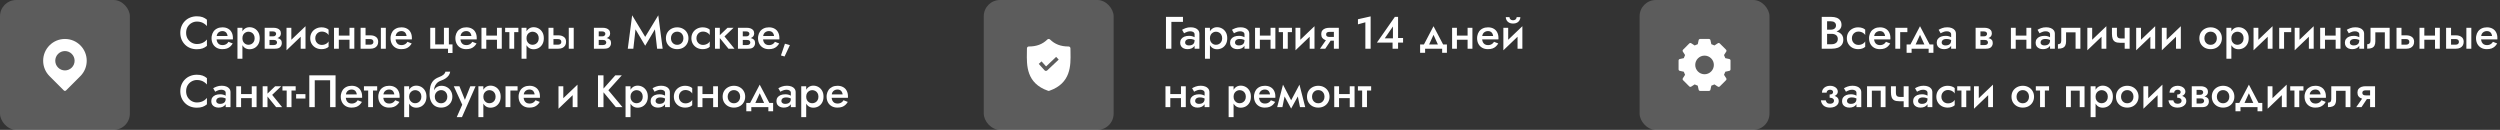 <svg width="770" height="40" viewBox="0 0 770 40" fill="none" xmlns="http://www.w3.org/2000/svg">
<rect x="0" y="0" width="770" height="40" fill="#333333" stroke="none"/>
<path d="M57.324 10.1C57.324 9.4 57.478 8.793 57.786 8.28C58.103 7.757 58.514 7.356 59.018 7.076C59.522 6.787 60.073 6.642 60.67 6.642C61.137 6.642 61.557 6.703 61.93 6.824C62.313 6.945 62.653 7.113 62.952 7.328C63.251 7.533 63.512 7.767 63.736 8.028V6.068C63.335 5.723 62.891 5.461 62.406 5.284C61.93 5.107 61.333 5.018 60.614 5.018C59.895 5.018 59.223 5.144 58.598 5.396C57.982 5.639 57.445 5.989 56.988 6.446C56.531 6.894 56.171 7.431 55.91 8.056C55.658 8.672 55.532 9.353 55.532 10.1C55.532 10.837 55.658 11.519 55.91 12.144C56.171 12.76 56.531 13.297 56.988 13.754C57.445 14.211 57.982 14.561 58.598 14.804C59.223 15.047 59.895 15.168 60.614 15.168C61.333 15.168 61.93 15.079 62.406 14.902C62.891 14.725 63.335 14.468 63.736 14.132V12.158C63.512 12.429 63.251 12.671 62.952 12.886C62.653 13.091 62.313 13.255 61.93 13.376C61.557 13.497 61.137 13.558 60.67 13.558C60.073 13.558 59.522 13.413 59.018 13.124C58.514 12.835 58.103 12.433 57.786 11.92C57.478 11.397 57.324 10.791 57.324 10.1ZM66.066 12.13H71.722C71.731 12.046 71.736 11.971 71.736 11.906C71.736 11.831 71.736 11.766 71.736 11.71C71.736 11.029 71.605 10.445 71.344 9.96C71.092 9.465 70.723 9.087 70.238 8.826C69.762 8.555 69.188 8.42 68.516 8.42C67.909 8.42 67.372 8.532 66.906 8.756C66.439 8.98 66.061 9.293 65.772 9.694C65.492 10.095 65.305 10.562 65.212 11.094C65.193 11.206 65.179 11.318 65.17 11.43C65.16 11.542 65.156 11.659 65.156 11.78C65.156 12.424 65.291 13.003 65.562 13.516C65.832 14.02 66.215 14.417 66.71 14.706C67.214 14.995 67.792 15.14 68.446 15.14C69.034 15.14 69.524 15.07 69.916 14.93C70.317 14.781 70.658 14.575 70.938 14.314C71.218 14.053 71.465 13.745 71.68 13.39L70.364 12.872C70.242 13.077 70.093 13.259 69.916 13.418C69.738 13.567 69.533 13.684 69.3 13.768C69.076 13.852 68.814 13.894 68.516 13.894C68.161 13.894 67.844 13.819 67.564 13.67C67.293 13.511 67.078 13.273 66.92 12.956C66.77 12.639 66.696 12.247 66.696 11.78L66.724 11.388C66.724 11.015 66.798 10.693 66.948 10.422C67.106 10.142 67.321 9.932 67.592 9.792C67.862 9.643 68.166 9.568 68.502 9.568C68.828 9.568 69.104 9.633 69.328 9.764C69.552 9.885 69.724 10.063 69.846 10.296C69.976 10.52 70.06 10.781 70.098 11.08H66.066V12.13ZM74.663 18.08V8.56H73.137V18.08H74.663ZM79.997 11.78C79.997 11.052 79.852 10.441 79.563 9.946C79.273 9.442 78.891 9.055 78.415 8.784C77.939 8.513 77.421 8.378 76.861 8.378C76.319 8.378 75.843 8.518 75.433 8.798C75.031 9.078 74.719 9.47 74.495 9.974C74.271 10.478 74.159 11.08 74.159 11.78C74.159 12.471 74.271 13.073 74.495 13.586C74.719 14.09 75.031 14.482 75.433 14.762C75.843 15.033 76.319 15.168 76.861 15.168C77.421 15.168 77.939 15.037 78.415 14.776C78.891 14.505 79.273 14.118 79.563 13.614C79.852 13.101 79.997 12.489 79.997 11.78ZM78.429 11.78C78.429 12.209 78.34 12.573 78.163 12.872C77.985 13.171 77.752 13.399 77.463 13.558C77.173 13.717 76.851 13.796 76.497 13.796C76.198 13.796 75.909 13.721 75.629 13.572C75.349 13.413 75.115 13.185 74.929 12.886C74.751 12.587 74.663 12.219 74.663 11.78C74.663 11.341 74.751 10.973 74.929 10.674C75.115 10.375 75.349 10.151 75.629 10.002C75.909 9.843 76.198 9.764 76.497 9.764C76.851 9.764 77.173 9.843 77.463 10.002C77.752 10.151 77.985 10.38 78.163 10.688C78.34 10.987 78.429 11.351 78.429 11.78ZM82.403 11.64V12.298H84.265C84.451 12.298 84.61 12.317 84.741 12.354C84.881 12.391 84.988 12.447 85.063 12.522C85.147 12.597 85.212 12.681 85.259 12.774C85.305 12.858 85.329 12.961 85.329 13.082C85.329 13.297 85.245 13.483 85.077 13.642C84.909 13.801 84.638 13.88 84.265 13.88H82.403V15H84.727C85.464 15 85.991 14.832 86.309 14.496C86.635 14.151 86.799 13.735 86.799 13.25C86.799 12.83 86.696 12.503 86.491 12.27C86.285 12.037 86.005 11.873 85.651 11.78C85.296 11.687 84.895 11.64 84.447 11.64H82.403ZM82.403 11.92H84.307C84.708 11.92 85.072 11.864 85.399 11.752C85.735 11.631 86.005 11.453 86.211 11.22C86.416 10.977 86.519 10.674 86.519 10.31C86.519 9.89 86.416 9.554 86.211 9.302C86.005 9.041 85.735 8.854 85.399 8.742C85.072 8.621 84.708 8.56 84.307 8.56H82.403V9.68H84.125C84.414 9.68 84.638 9.75 84.797 9.89C84.965 10.03 85.049 10.207 85.049 10.422C85.049 10.525 85.025 10.623 84.979 10.716C84.941 10.809 84.881 10.893 84.797 10.968C84.722 11.043 84.629 11.099 84.517 11.136C84.405 11.173 84.274 11.192 84.125 11.192H82.403V11.92ZM81.521 8.56V15H83.005V8.56H81.521ZM94.029 9.96L94.099 8.07L88.317 13.6L88.247 15.49L94.029 9.96ZM89.731 8.56H88.247V15.49L89.731 13.768V8.56ZM94.099 8.07L92.615 9.778V15H94.099V8.07ZM97.101 11.78C97.101 11.379 97.19 11.024 97.367 10.716C97.544 10.408 97.782 10.165 98.081 9.988C98.389 9.811 98.73 9.722 99.103 9.722C99.402 9.722 99.691 9.769 99.971 9.862C100.251 9.955 100.498 10.086 100.713 10.254C100.937 10.413 101.1 10.599 101.203 10.814V9.134C100.979 8.919 100.676 8.747 100.293 8.616C99.91 8.485 99.49 8.42 99.033 8.42C98.38 8.42 97.787 8.565 97.255 8.854C96.732 9.134 96.317 9.526 96.009 10.03C95.701 10.534 95.547 11.117 95.547 11.78C95.547 12.433 95.701 13.017 96.009 13.53C96.317 14.034 96.732 14.431 97.255 14.72C97.787 15 98.38 15.14 99.033 15.14C99.49 15.14 99.91 15.075 100.293 14.944C100.676 14.813 100.979 14.636 101.203 14.412V12.746C101.1 12.951 100.942 13.138 100.727 13.306C100.512 13.465 100.265 13.595 99.985 13.698C99.714 13.791 99.42 13.838 99.103 13.838C98.73 13.838 98.389 13.749 98.081 13.572C97.782 13.395 97.544 13.152 97.367 12.844C97.19 12.536 97.101 12.181 97.101 11.78ZM103.532 12.228H108.46V10.968H103.532V12.228ZM107.648 8.56V15H109.132V8.56H107.648ZM102.874 8.56V15H104.358V8.56H102.874ZM117.308 8.56V15H118.834V8.56H117.308ZM111.064 8.56V15H112.59V8.56H111.064ZM112.128 12.032H113.976C114.312 12.032 114.568 12.107 114.746 12.256C114.923 12.405 115.012 12.62 115.012 12.9C115.012 13.077 114.97 13.231 114.886 13.362C114.811 13.493 114.694 13.591 114.536 13.656C114.386 13.721 114.2 13.754 113.976 13.754H112.128V15H114.13C114.578 15 114.979 14.921 115.334 14.762C115.688 14.603 115.968 14.365 116.174 14.048C116.379 13.731 116.482 13.343 116.482 12.886C116.482 12.195 116.253 11.691 115.796 11.374C115.348 11.047 114.792 10.884 114.13 10.884H112.128V12.032ZM121.191 12.13H126.847C126.856 12.046 126.861 11.971 126.861 11.906C126.861 11.831 126.861 11.766 126.861 11.71C126.861 11.029 126.73 10.445 126.469 9.96C126.217 9.465 125.848 9.087 125.363 8.826C124.887 8.555 124.313 8.42 123.641 8.42C123.034 8.42 122.497 8.532 122.031 8.756C121.564 8.98 121.186 9.293 120.897 9.694C120.617 10.095 120.43 10.562 120.337 11.094C120.318 11.206 120.304 11.318 120.295 11.43C120.285 11.542 120.281 11.659 120.281 11.78C120.281 12.424 120.416 13.003 120.687 13.516C120.957 14.02 121.34 14.417 121.835 14.706C122.339 14.995 122.917 15.14 123.571 15.14C124.159 15.14 124.649 15.07 125.041 14.93C125.442 14.781 125.783 14.575 126.063 14.314C126.343 14.053 126.59 13.745 126.805 13.39L125.489 12.872C125.367 13.077 125.218 13.259 125.041 13.418C124.863 13.567 124.658 13.684 124.425 13.768C124.201 13.852 123.939 13.894 123.641 13.894C123.286 13.894 122.969 13.819 122.689 13.67C122.418 13.511 122.203 13.273 122.045 12.956C121.895 12.639 121.821 12.247 121.821 11.78L121.849 11.388C121.849 11.015 121.923 10.693 122.073 10.422C122.231 10.142 122.446 9.932 122.717 9.792C122.987 9.643 123.291 9.568 123.627 9.568C123.953 9.568 124.229 9.633 124.453 9.764C124.677 9.885 124.849 10.063 124.971 10.296C125.101 10.52 125.185 10.781 125.223 11.08H121.191V12.13ZM138.255 13.67V8.56H136.729V13.67H134.041V8.56H132.515V15H137.989V16.33H139.375V13.67H138.255ZM141.165 12.13H146.821C146.831 12.046 146.835 11.971 146.835 11.906C146.835 11.831 146.835 11.766 146.835 11.71C146.835 11.029 146.705 10.445 146.443 9.96C146.191 9.465 145.823 9.087 145.337 8.826C144.861 8.555 144.287 8.42 143.615 8.42C143.009 8.42 142.472 8.532 142.005 8.756C141.539 8.98 141.161 9.293 140.871 9.694C140.591 10.095 140.405 10.562 140.311 11.094C140.293 11.206 140.279 11.318 140.269 11.43C140.26 11.542 140.255 11.659 140.255 11.78C140.255 12.424 140.391 13.003 140.661 13.516C140.932 14.02 141.315 14.417 141.809 14.706C142.313 14.995 142.892 15.14 143.545 15.14C144.133 15.14 144.623 15.07 145.015 14.93C145.417 14.781 145.757 14.575 146.037 14.314C146.317 14.053 146.565 13.745 146.779 13.39L145.463 12.872C145.342 13.077 145.193 13.259 145.015 13.418C144.838 13.567 144.633 13.684 144.399 13.768C144.175 13.852 143.914 13.894 143.615 13.894C143.261 13.894 142.943 13.819 142.663 13.67C142.393 13.511 142.178 13.273 142.019 12.956C141.87 12.639 141.795 12.247 141.795 11.78L141.823 11.388C141.823 11.015 141.898 10.693 142.047 10.422C142.206 10.142 142.421 9.932 142.691 9.792C142.962 9.643 143.265 9.568 143.601 9.568C143.928 9.568 144.203 9.633 144.427 9.764C144.651 9.885 144.824 10.063 144.945 10.296C145.076 10.52 145.16 10.781 145.197 11.08H141.165V12.13ZM148.95 12.228H153.878V10.968H148.95V12.228ZM153.066 8.56V15H154.55V8.56H153.066ZM148.292 8.56V15H149.776V8.56H148.292ZM155.586 8.56V9.89H159.66V8.56H155.586ZM156.888 8.84V15H158.372V8.84H156.888ZM162.163 18.08V8.56H160.637V18.08H162.163ZM167.497 11.78C167.497 11.052 167.352 10.441 167.063 9.946C166.773 9.442 166.391 9.055 165.915 8.784C165.439 8.513 164.921 8.378 164.361 8.378C163.819 8.378 163.343 8.518 162.933 8.798C162.531 9.078 162.219 9.47 161.995 9.974C161.771 10.478 161.659 11.08 161.659 11.78C161.659 12.471 161.771 13.073 161.995 13.586C162.219 14.09 162.531 14.482 162.933 14.762C163.343 15.033 163.819 15.168 164.361 15.168C164.921 15.168 165.439 15.037 165.915 14.776C166.391 14.505 166.773 14.118 167.063 13.614C167.352 13.101 167.497 12.489 167.497 11.78ZM165.929 11.78C165.929 12.209 165.84 12.573 165.663 12.872C165.485 13.171 165.252 13.399 164.963 13.558C164.673 13.717 164.351 13.796 163.997 13.796C163.698 13.796 163.409 13.721 163.129 13.572C162.849 13.413 162.615 13.185 162.429 12.886C162.251 12.587 162.163 12.219 162.163 11.78C162.163 11.341 162.251 10.973 162.429 10.674C162.615 10.375 162.849 10.151 163.129 10.002C163.409 9.843 163.698 9.764 163.997 9.764C164.351 9.764 164.673 9.843 164.963 10.002C165.252 10.151 165.485 10.38 165.663 10.688C165.84 10.987 165.929 11.351 165.929 11.78ZM175.181 8.56V15H176.707V8.56H175.181ZM168.937 8.56V15H170.463V8.56H168.937ZM170.001 12.032H171.849C172.185 12.032 172.441 12.107 172.619 12.256C172.796 12.405 172.885 12.62 172.885 12.9C172.885 13.077 172.843 13.231 172.759 13.362C172.684 13.493 172.567 13.591 172.409 13.656C172.259 13.721 172.073 13.754 171.849 13.754H170.001V15H172.003C172.451 15 172.852 14.921 173.207 14.762C173.561 14.603 173.841 14.365 174.047 14.048C174.252 13.731 174.355 13.343 174.355 12.886C174.355 12.195 174.126 11.691 173.669 11.374C173.221 11.047 172.665 10.884 172.003 10.884H170.001V12.032ZM183.807 11.64V12.298H185.669C185.856 12.298 186.014 12.317 186.145 12.354C186.285 12.391 186.392 12.447 186.467 12.522C186.551 12.597 186.616 12.681 186.663 12.774C186.71 12.858 186.733 12.961 186.733 13.082C186.733 13.297 186.649 13.483 186.481 13.642C186.313 13.801 186.042 13.88 185.669 13.88H183.807V15H186.131C186.868 15 187.396 14.832 187.713 14.496C188.04 14.151 188.203 13.735 188.203 13.25C188.203 12.83 188.1 12.503 187.895 12.27C187.69 12.037 187.41 11.873 187.055 11.78C186.7 11.687 186.299 11.64 185.851 11.64H183.807ZM183.807 11.92H185.711C186.112 11.92 186.476 11.864 186.803 11.752C187.139 11.631 187.41 11.453 187.615 11.22C187.82 10.977 187.923 10.674 187.923 10.31C187.923 9.89 187.82 9.554 187.615 9.302C187.41 9.041 187.139 8.854 186.803 8.742C186.476 8.621 186.112 8.56 185.711 8.56H183.807V9.68H185.529C185.818 9.68 186.042 9.75 186.201 9.89C186.369 10.03 186.453 10.207 186.453 10.422C186.453 10.525 186.43 10.623 186.383 10.716C186.346 10.809 186.285 10.893 186.201 10.968C186.126 11.043 186.033 11.099 185.921 11.136C185.809 11.173 185.678 11.192 185.529 11.192H183.807V11.92ZM182.925 8.56V15H184.409V8.56H182.925ZM195.738 9.036L198.72 14.09L201.716 9.036L202.388 15H204.096L202.752 4.71L198.72 11.36L194.702 4.71L193.358 15H195.066L195.738 9.036ZM205.101 11.78C205.101 12.433 205.25 13.017 205.549 13.53C205.857 14.034 206.272 14.431 206.795 14.72C207.327 15 207.92 15.14 208.573 15.14C209.236 15.14 209.828 15 210.351 14.72C210.874 14.431 211.284 14.034 211.583 13.53C211.891 13.017 212.045 12.433 212.045 11.78C212.045 11.117 211.891 10.534 211.583 10.03C211.284 9.526 210.874 9.134 210.351 8.854C209.828 8.565 209.236 8.42 208.573 8.42C207.92 8.42 207.327 8.565 206.795 8.854C206.272 9.134 205.857 9.526 205.549 10.03C205.25 10.534 205.101 11.117 205.101 11.78ZM206.655 11.78C206.655 11.379 206.739 11.024 206.907 10.716C207.075 10.408 207.304 10.17 207.593 10.002C207.882 9.834 208.209 9.75 208.573 9.75C208.937 9.75 209.264 9.834 209.553 10.002C209.842 10.17 210.071 10.408 210.239 10.716C210.407 11.024 210.491 11.379 210.491 11.78C210.491 12.181 210.407 12.536 210.239 12.844C210.071 13.143 209.842 13.381 209.553 13.558C209.264 13.726 208.937 13.81 208.573 13.81C208.209 13.81 207.882 13.726 207.593 13.558C207.304 13.381 207.075 13.143 206.907 12.844C206.739 12.536 206.655 12.181 206.655 11.78ZM214.501 11.78C214.501 11.379 214.59 11.024 214.767 10.716C214.945 10.408 215.183 10.165 215.481 9.988C215.789 9.811 216.13 9.722 216.503 9.722C216.802 9.722 217.091 9.769 217.371 9.862C217.651 9.955 217.899 10.086 218.113 10.254C218.337 10.413 218.501 10.599 218.603 10.814V9.134C218.379 8.919 218.076 8.747 217.693 8.616C217.311 8.485 216.891 8.42 216.433 8.42C215.78 8.42 215.187 8.565 214.655 8.854C214.133 9.134 213.717 9.526 213.409 10.03C213.101 10.534 212.947 11.117 212.947 11.78C212.947 12.433 213.101 13.017 213.409 13.53C213.717 14.034 214.133 14.431 214.655 14.72C215.187 15 215.78 15.14 216.433 15.14C216.891 15.14 217.311 15.075 217.693 14.944C218.076 14.813 218.379 14.636 218.603 14.412V12.746C218.501 12.951 218.342 13.138 218.127 13.306C217.913 13.465 217.665 13.595 217.385 13.698C217.115 13.791 216.821 13.838 216.503 13.838C216.13 13.838 215.789 13.749 215.481 13.572C215.183 13.395 214.945 13.152 214.767 12.844C214.59 12.536 214.501 12.181 214.501 11.78ZM220.219 8.56V15H221.703V8.56H220.219ZM224.069 8.56L221.297 11.22L224.363 15H226.211L223.145 11.22L225.931 8.56H224.069ZM228.172 11.64V12.298H230.034C230.221 12.298 230.38 12.317 230.51 12.354C230.65 12.391 230.758 12.447 230.832 12.522C230.916 12.597 230.982 12.681 231.028 12.774C231.075 12.858 231.098 12.961 231.098 13.082C231.098 13.297 231.014 13.483 230.846 13.642C230.678 13.801 230.408 13.88 230.034 13.88H228.172V15H230.496C231.234 15 231.761 14.832 232.078 14.496C232.405 14.151 232.568 13.735 232.568 13.25C232.568 12.83 232.466 12.503 232.26 12.27C232.055 12.037 231.775 11.873 231.42 11.78C231.066 11.687 230.664 11.64 230.216 11.64H228.172ZM228.172 11.92H230.076C230.478 11.92 230.842 11.864 231.168 11.752C231.504 11.631 231.775 11.453 231.98 11.22C232.186 10.977 232.288 10.674 232.288 10.31C232.288 9.89 232.186 9.554 231.98 9.302C231.775 9.041 231.504 8.854 231.168 8.742C230.842 8.621 230.478 8.56 230.076 8.56H228.172V9.68H229.894C230.184 9.68 230.408 9.75 230.566 9.89C230.734 10.03 230.818 10.207 230.818 10.422C230.818 10.525 230.795 10.623 230.748 10.716C230.711 10.809 230.65 10.893 230.566 10.968C230.492 11.043 230.398 11.099 230.286 11.136C230.174 11.173 230.044 11.192 229.894 11.192H228.172V11.92ZM227.29 8.56V15H228.774V8.56H227.29ZM234.38 12.13H240.036C240.045 12.046 240.05 11.971 240.05 11.906C240.05 11.831 240.05 11.766 240.05 11.71C240.05 11.029 239.919 10.445 239.658 9.96C239.406 9.465 239.037 9.087 238.552 8.826C238.076 8.555 237.502 8.42 236.83 8.42C236.223 8.42 235.687 8.532 235.22 8.756C234.753 8.98 234.375 9.293 234.086 9.694C233.806 10.095 233.619 10.562 233.526 11.094C233.507 11.206 233.493 11.318 233.484 11.43C233.475 11.542 233.47 11.659 233.47 11.78C233.47 12.424 233.605 13.003 233.876 13.516C234.147 14.02 234.529 14.417 235.024 14.706C235.528 14.995 236.107 15.14 236.76 15.14C237.348 15.14 237.838 15.07 238.23 14.93C238.631 14.781 238.972 14.575 239.252 14.314C239.532 14.053 239.779 13.745 239.994 13.39L238.678 12.872C238.557 13.077 238.407 13.259 238.23 13.418C238.053 13.567 237.847 13.684 237.614 13.768C237.39 13.852 237.129 13.894 236.83 13.894C236.475 13.894 236.158 13.819 235.878 13.67C235.607 13.511 235.393 13.273 235.234 12.956C235.085 12.639 235.01 12.247 235.01 11.78L235.038 11.388C235.038 11.015 235.113 10.693 235.262 10.422C235.421 10.142 235.635 9.932 235.906 9.792C236.177 9.643 236.48 9.568 236.816 9.568C237.143 9.568 237.418 9.633 237.642 9.764C237.866 9.885 238.039 10.063 238.16 10.296C238.291 10.52 238.375 10.781 238.412 11.08H234.38V12.13ZM241.762 13.46L240.53 17.086L241.65 17.394L243.288 13.894L241.762 13.46ZM57.324 28.1C57.324 27.4 57.478 26.793 57.786 26.28C58.103 25.757 58.514 25.356 59.018 25.076C59.522 24.787 60.073 24.642 60.67 24.642C61.137 24.642 61.557 24.703 61.93 24.824C62.313 24.945 62.653 25.113 62.952 25.328C63.251 25.533 63.512 25.767 63.736 26.028V24.068C63.335 23.723 62.891 23.461 62.406 23.284C61.93 23.107 61.333 23.018 60.614 23.018C59.895 23.018 59.223 23.144 58.598 23.396C57.982 23.639 57.445 23.989 56.988 24.446C56.531 24.894 56.171 25.431 55.91 26.056C55.658 26.672 55.532 27.353 55.532 28.1C55.532 28.837 55.658 29.519 55.91 30.144C56.171 30.76 56.531 31.297 56.988 31.754C57.445 32.211 57.982 32.561 58.598 32.804C59.223 33.047 59.895 33.168 60.614 33.168C61.333 33.168 61.93 33.079 62.406 32.902C62.891 32.725 63.335 32.468 63.736 32.132V30.158C63.512 30.429 63.251 30.671 62.952 30.886C62.653 31.091 62.313 31.255 61.93 31.376C61.557 31.497 61.137 31.558 60.67 31.558C60.073 31.558 59.522 31.413 59.018 31.124C58.514 30.835 58.103 30.433 57.786 29.92C57.478 29.397 57.324 28.791 57.324 28.1ZM66.598 31.096C66.598 30.872 66.654 30.681 66.766 30.522C66.878 30.354 67.041 30.228 67.256 30.144C67.47 30.051 67.736 30.004 68.054 30.004C68.446 30.004 68.791 30.055 69.09 30.158C69.388 30.251 69.682 30.405 69.972 30.62V29.822C69.897 29.729 69.762 29.621 69.566 29.5C69.37 29.379 69.122 29.271 68.824 29.178C68.534 29.085 68.203 29.038 67.83 29.038C67.27 29.038 66.78 29.122 66.36 29.29C65.949 29.458 65.632 29.701 65.408 30.018C65.184 30.335 65.072 30.713 65.072 31.152C65.072 31.591 65.17 31.959 65.366 32.258C65.571 32.547 65.842 32.767 66.178 32.916C66.523 33.065 66.906 33.14 67.326 33.14C67.774 33.14 68.18 33.065 68.544 32.916C68.908 32.757 69.197 32.533 69.412 32.244C69.626 31.945 69.734 31.591 69.734 31.18L69.51 30.438C69.51 30.821 69.435 31.124 69.286 31.348C69.136 31.572 68.931 31.735 68.67 31.838C68.408 31.941 68.114 31.992 67.788 31.992C67.573 31.992 67.372 31.959 67.186 31.894C67.008 31.819 66.864 31.717 66.752 31.586C66.649 31.455 66.598 31.292 66.598 31.096ZM66.276 28.254C66.378 28.189 66.523 28.109 66.71 28.016C66.906 27.913 67.13 27.825 67.382 27.75C67.643 27.675 67.928 27.638 68.236 27.638C68.59 27.638 68.889 27.722 69.132 27.89C69.384 28.049 69.51 28.277 69.51 28.576V33H70.994V28.408C70.994 27.979 70.877 27.615 70.644 27.316C70.42 27.017 70.107 26.793 69.706 26.644C69.304 26.485 68.838 26.406 68.306 26.406C67.727 26.406 67.214 26.49 66.766 26.658C66.318 26.826 65.949 26.999 65.66 27.176L66.276 28.254ZM73.427 30.228H78.355V28.968H73.427V30.228ZM77.543 26.56V33H79.027V26.56H77.543ZM72.769 26.56V33H74.253V26.56H72.769ZM80.902 26.56V33H82.386V26.56H80.902ZM84.752 26.56L81.98 29.22L85.046 33H86.894L83.828 29.22L86.614 26.56H84.752ZM86.994 26.56V27.89H91.068V26.56H86.994ZM88.296 26.84V33H89.78V26.84H88.296ZM91.205 30.354H94.075V28.996H91.205V30.354ZM101.675 24.726V33H103.355V23.2H95.263V33H96.943V24.726H101.675ZM105.865 30.13H111.521C111.53 30.046 111.535 29.971 111.535 29.906C111.535 29.831 111.535 29.766 111.535 29.71C111.535 29.029 111.404 28.445 111.143 27.96C110.891 27.465 110.522 27.087 110.037 26.826C109.561 26.555 108.987 26.42 108.315 26.42C107.708 26.42 107.171 26.532 106.705 26.756C106.238 26.98 105.86 27.293 105.571 27.694C105.291 28.095 105.104 28.562 105.011 29.094C104.992 29.206 104.978 29.318 104.969 29.43C104.959 29.542 104.955 29.659 104.955 29.78C104.955 30.424 105.09 31.003 105.361 31.516C105.631 32.02 106.014 32.417 106.509 32.706C107.013 32.995 107.591 33.14 108.245 33.14C108.833 33.14 109.323 33.07 109.715 32.93C110.116 32.781 110.457 32.575 110.737 32.314C111.017 32.053 111.264 31.745 111.479 31.39L110.163 30.872C110.041 31.077 109.892 31.259 109.715 31.418C109.537 31.567 109.332 31.684 109.099 31.768C108.875 31.852 108.613 31.894 108.315 31.894C107.96 31.894 107.643 31.819 107.363 31.67C107.092 31.511 106.877 31.273 106.719 30.956C106.569 30.639 106.495 30.247 106.495 29.78L106.523 29.388C106.523 29.015 106.597 28.693 106.747 28.422C106.905 28.142 107.12 27.932 107.391 27.792C107.661 27.643 107.965 27.568 108.301 27.568C108.627 27.568 108.903 27.633 109.127 27.764C109.351 27.885 109.523 28.063 109.645 28.296C109.775 28.52 109.859 28.781 109.897 29.08H105.865V30.13ZM112.095 26.56V27.89H116.169V26.56H112.095ZM113.397 26.84V33H114.881V26.84H113.397ZM117.417 30.13H123.073C123.083 30.046 123.087 29.971 123.087 29.906C123.087 29.831 123.087 29.766 123.087 29.71C123.087 29.029 122.957 28.445 122.695 27.96C122.443 27.465 122.075 27.087 121.589 26.826C121.113 26.555 120.539 26.42 119.867 26.42C119.261 26.42 118.724 26.532 118.257 26.756C117.791 26.98 117.413 27.293 117.123 27.694C116.843 28.095 116.657 28.562 116.563 29.094C116.545 29.206 116.531 29.318 116.521 29.43C116.512 29.542 116.507 29.659 116.507 29.78C116.507 30.424 116.643 31.003 116.913 31.516C117.184 32.02 117.567 32.417 118.061 32.706C118.565 32.995 119.144 33.14 119.797 33.14C120.385 33.14 120.875 33.07 121.267 32.93C121.669 32.781 122.009 32.575 122.289 32.314C122.569 32.053 122.817 31.745 123.031 31.39L121.715 30.872C121.594 31.077 121.445 31.259 121.267 31.418C121.09 31.567 120.885 31.684 120.651 31.768C120.427 31.852 120.166 31.894 119.867 31.894C119.513 31.894 119.195 31.819 118.915 31.67C118.645 31.511 118.43 31.273 118.271 30.956C118.122 30.639 118.047 30.247 118.047 29.78L118.075 29.388C118.075 29.015 118.15 28.693 118.299 28.422C118.458 28.142 118.673 27.932 118.943 27.792C119.214 27.643 119.517 27.568 119.853 27.568C120.18 27.568 120.455 27.633 120.679 27.764C120.903 27.885 121.076 28.063 121.197 28.296C121.328 28.52 121.412 28.781 121.449 29.08H117.417V30.13ZM126.014 36.08V26.56H124.488V36.08H126.014ZM131.348 29.78C131.348 29.052 131.203 28.441 130.914 27.946C130.625 27.442 130.242 27.055 129.766 26.784C129.29 26.513 128.772 26.378 128.212 26.378C127.671 26.378 127.195 26.518 126.784 26.798C126.383 27.078 126.07 27.47 125.846 27.974C125.622 28.478 125.51 29.08 125.51 29.78C125.51 30.471 125.622 31.073 125.846 31.586C126.07 32.09 126.383 32.482 126.784 32.762C127.195 33.033 127.671 33.168 128.212 33.168C128.772 33.168 129.29 33.037 129.766 32.776C130.242 32.505 130.625 32.118 130.914 31.614C131.203 31.101 131.348 30.489 131.348 29.78ZM129.78 29.78C129.78 30.209 129.691 30.573 129.514 30.872C129.337 31.171 129.103 31.399 128.814 31.558C128.525 31.717 128.203 31.796 127.848 31.796C127.549 31.796 127.26 31.721 126.98 31.572C126.7 31.413 126.467 31.185 126.28 30.886C126.103 30.587 126.014 30.219 126.014 29.78C126.014 29.341 126.103 28.973 126.28 28.674C126.467 28.375 126.7 28.151 126.98 28.002C127.26 27.843 127.549 27.764 127.848 27.764C128.203 27.764 128.525 27.843 128.814 28.002C129.103 28.151 129.337 28.38 129.514 28.688C129.691 28.987 129.78 29.351 129.78 29.78ZM135.854 27.75C136.218 27.75 136.545 27.834 136.834 28.002C137.124 28.17 137.352 28.408 137.52 28.716C137.688 29.024 137.772 29.379 137.772 29.78C137.772 30.181 137.688 30.536 137.52 30.844C137.352 31.143 137.124 31.381 136.834 31.558C136.545 31.726 136.218 31.81 135.854 31.81C135.49 31.81 135.164 31.726 134.874 31.558C134.585 31.381 134.352 31.143 134.174 30.844C134.006 30.536 133.922 30.181 133.922 29.78L132.312 28.94C132.312 29.864 132.466 30.639 132.774 31.264C133.082 31.889 133.502 32.361 134.034 32.678C134.576 32.986 135.182 33.14 135.854 33.14C136.536 33.14 137.133 32.995 137.646 32.706C138.169 32.417 138.58 32.02 138.878 31.516C139.177 31.003 139.326 30.424 139.326 29.78C139.326 29.127 139.177 28.548 138.878 28.044C138.589 27.54 138.188 27.143 137.674 26.854C137.17 26.565 136.587 26.42 135.924 26.42L135.854 27.75ZM133.25 29.78H133.922C133.922 29.453 133.978 29.164 134.09 28.912C134.212 28.66 134.366 28.45 134.552 28.282C134.739 28.105 134.949 27.974 135.182 27.89C135.416 27.797 135.64 27.75 135.854 27.75L135.924 26.42C135.523 26.42 135.159 26.499 134.832 26.658C134.506 26.807 134.221 27.027 133.978 27.316C133.745 27.605 133.563 27.96 133.432 28.38C133.311 28.791 133.25 29.257 133.25 29.78ZM132.312 28.94L133.782 29.71L133.642 28.24C133.642 27.773 133.703 27.321 133.824 26.882C133.955 26.434 134.179 26.033 134.496 25.678C134.814 25.314 135.262 25.029 135.84 24.824C136.354 24.647 136.811 24.427 137.212 24.166C137.623 23.895 137.954 23.583 138.206 23.228C138.458 22.873 138.608 22.491 138.654 22.08H137.184C137.119 22.416 136.923 22.724 136.596 23.004C136.27 23.284 135.789 23.541 135.154 23.774C134.417 24.054 133.838 24.432 133.418 24.908C133.008 25.375 132.718 25.944 132.55 26.616C132.392 27.288 132.312 28.063 132.312 28.94ZM146.484 26.56H144.86L142.844 31.614L143.558 31.656L141.5 26.56H139.764L142.368 32.244L140.674 36.08H142.284L146.484 26.56ZM148.874 36.08V26.56H147.348V36.08H148.874ZM154.208 29.78C154.208 29.052 154.063 28.441 153.774 27.946C153.484 27.442 153.102 27.055 152.626 26.784C152.15 26.513 151.632 26.378 151.072 26.378C150.53 26.378 150.054 26.518 149.644 26.798C149.242 27.078 148.93 27.47 148.706 27.974C148.482 28.478 148.37 29.08 148.37 29.78C148.37 30.471 148.482 31.073 148.706 31.586C148.93 32.09 149.242 32.482 149.644 32.762C150.054 33.033 150.53 33.168 151.072 33.168C151.632 33.168 152.15 33.037 152.626 32.776C153.102 32.505 153.484 32.118 153.774 31.614C154.063 31.101 154.208 30.489 154.208 29.78ZM152.64 29.78C152.64 30.209 152.551 30.573 152.374 30.872C152.196 31.171 151.963 31.399 151.674 31.558C151.384 31.717 151.062 31.796 150.708 31.796C150.409 31.796 150.12 31.721 149.84 31.572C149.56 31.413 149.326 31.185 149.14 30.886C148.962 30.587 148.874 30.219 148.874 29.78C148.874 29.341 148.962 28.973 149.14 28.674C149.326 28.375 149.56 28.151 149.84 28.002C150.12 27.843 150.409 27.764 150.708 27.764C151.062 27.764 151.384 27.843 151.674 28.002C151.963 28.151 152.196 28.38 152.374 28.688C152.551 28.987 152.64 29.351 152.64 29.78ZM155.704 26.56V33H157.202V27.89H159.414V26.56H155.704ZM160.634 30.13H166.29C166.299 30.046 166.304 29.971 166.304 29.906C166.304 29.831 166.304 29.766 166.304 29.71C166.304 29.029 166.173 28.445 165.912 27.96C165.66 27.465 165.291 27.087 164.806 26.826C164.33 26.555 163.756 26.42 163.084 26.42C162.477 26.42 161.941 26.532 161.474 26.756C161.007 26.98 160.629 27.293 160.34 27.694C160.06 28.095 159.873 28.562 159.78 29.094C159.761 29.206 159.747 29.318 159.738 29.43C159.729 29.542 159.724 29.659 159.724 29.78C159.724 30.424 159.859 31.003 160.13 31.516C160.401 32.02 160.783 32.417 161.278 32.706C161.782 32.995 162.361 33.14 163.014 33.14C163.602 33.14 164.092 33.07 164.484 32.93C164.885 32.781 165.226 32.575 165.506 32.314C165.786 32.053 166.033 31.745 166.248 31.39L164.932 30.872C164.811 31.077 164.661 31.259 164.484 31.418C164.307 31.567 164.101 31.684 163.868 31.768C163.644 31.852 163.383 31.894 163.084 31.894C162.729 31.894 162.412 31.819 162.132 31.67C161.861 31.511 161.647 31.273 161.488 30.956C161.339 30.639 161.264 30.247 161.264 29.78L161.292 29.388C161.292 29.015 161.367 28.693 161.516 28.422C161.675 28.142 161.889 27.932 162.16 27.792C162.431 27.643 162.734 27.568 163.07 27.568C163.397 27.568 163.672 27.633 163.896 27.764C164.12 27.885 164.293 28.063 164.414 28.296C164.545 28.52 164.629 28.781 164.666 29.08H160.634V30.13ZM177.796 27.96L177.866 26.07L172.084 31.6L172.014 33.49L177.796 27.96ZM173.498 26.56H172.014V33.49L173.498 31.768V26.56ZM177.866 26.07L176.382 27.778V33H177.866V26.07ZM184.184 23.2V33H185.878V23.2H184.184ZM189.518 23.2L185.388 27.834L189.686 33H191.73L187.376 27.792L191.52 23.2H189.518ZM194.196 36.08V26.56H192.67V36.08H194.196ZM199.53 29.78C199.53 29.052 199.385 28.441 199.096 27.946C198.806 27.442 198.424 27.055 197.948 26.784C197.472 26.513 196.954 26.378 196.394 26.378C195.852 26.378 195.376 26.518 194.966 26.798C194.564 27.078 194.252 27.47 194.028 27.974C193.804 28.478 193.692 29.08 193.692 29.78C193.692 30.471 193.804 31.073 194.028 31.586C194.252 32.09 194.564 32.482 194.966 32.762C195.376 33.033 195.852 33.168 196.394 33.168C196.954 33.168 197.472 33.037 197.948 32.776C198.424 32.505 198.806 32.118 199.096 31.614C199.385 31.101 199.53 30.489 199.53 29.78ZM197.962 29.78C197.962 30.209 197.873 30.573 197.696 30.872C197.518 31.171 197.285 31.399 196.996 31.558C196.706 31.717 196.384 31.796 196.03 31.796C195.731 31.796 195.442 31.721 195.162 31.572C194.882 31.413 194.648 31.185 194.462 30.886C194.284 30.587 194.196 30.219 194.196 29.78C194.196 29.341 194.284 28.973 194.462 28.674C194.648 28.375 194.882 28.151 195.162 28.002C195.442 27.843 195.731 27.764 196.03 27.764C196.384 27.764 196.706 27.843 196.996 28.002C197.285 28.151 197.518 28.38 197.696 28.688C197.873 28.987 197.962 29.351 197.962 29.78ZM201.922 31.096C201.922 30.872 201.978 30.681 202.09 30.522C202.202 30.354 202.365 30.228 202.58 30.144C202.795 30.051 203.061 30.004 203.378 30.004C203.77 30.004 204.115 30.055 204.414 30.158C204.713 30.251 205.007 30.405 205.296 30.62V29.822C205.221 29.729 205.086 29.621 204.89 29.5C204.694 29.379 204.447 29.271 204.148 29.178C203.859 29.085 203.527 29.038 203.154 29.038C202.594 29.038 202.104 29.122 201.684 29.29C201.273 29.458 200.956 29.701 200.732 30.018C200.508 30.335 200.396 30.713 200.396 31.152C200.396 31.591 200.494 31.959 200.69 32.258C200.895 32.547 201.166 32.767 201.502 32.916C201.847 33.065 202.23 33.14 202.65 33.14C203.098 33.14 203.504 33.065 203.868 32.916C204.232 32.757 204.521 32.533 204.736 32.244C204.951 31.945 205.058 31.591 205.058 31.18L204.834 30.438C204.834 30.821 204.759 31.124 204.61 31.348C204.461 31.572 204.255 31.735 203.994 31.838C203.733 31.941 203.439 31.992 203.112 31.992C202.897 31.992 202.697 31.959 202.51 31.894C202.333 31.819 202.188 31.717 202.076 31.586C201.973 31.455 201.922 31.292 201.922 31.096ZM201.6 28.254C201.703 28.189 201.847 28.109 202.034 28.016C202.23 27.913 202.454 27.825 202.706 27.75C202.967 27.675 203.252 27.638 203.56 27.638C203.915 27.638 204.213 27.722 204.456 27.89C204.708 28.049 204.834 28.277 204.834 28.576V33H206.318V28.408C206.318 27.979 206.201 27.615 205.968 27.316C205.744 27.017 205.431 26.793 205.03 26.644C204.629 26.485 204.162 26.406 203.63 26.406C203.051 26.406 202.538 26.49 202.09 26.658C201.642 26.826 201.273 26.999 200.984 27.176L201.6 28.254ZM209.101 29.78C209.101 29.379 209.19 29.024 209.367 28.716C209.544 28.408 209.782 28.165 210.081 27.988C210.389 27.811 210.73 27.722 211.103 27.722C211.402 27.722 211.691 27.769 211.971 27.862C212.251 27.955 212.498 28.086 212.713 28.254C212.937 28.413 213.1 28.599 213.203 28.814V27.134C212.979 26.919 212.676 26.747 212.293 26.616C211.91 26.485 211.49 26.42 211.033 26.42C210.38 26.42 209.787 26.565 209.255 26.854C208.732 27.134 208.317 27.526 208.009 28.03C207.701 28.534 207.547 29.117 207.547 29.78C207.547 30.433 207.701 31.017 208.009 31.53C208.317 32.034 208.732 32.431 209.255 32.72C209.787 33 210.38 33.14 211.033 33.14C211.49 33.14 211.91 33.075 212.293 32.944C212.676 32.813 212.979 32.636 213.203 32.412V30.746C213.1 30.951 212.942 31.138 212.727 31.306C212.512 31.465 212.265 31.595 211.985 31.698C211.714 31.791 211.42 31.838 211.103 31.838C210.73 31.838 210.389 31.749 210.081 31.572C209.782 31.395 209.544 31.152 209.367 30.844C209.19 30.536 209.101 30.181 209.101 29.78ZM215.532 30.228H220.46V28.968H215.532V30.228ZM219.648 26.56V33H221.132V26.56H219.648ZM214.874 26.56V33H216.358V26.56H214.874ZM222.574 29.78C222.574 30.433 222.723 31.017 223.022 31.53C223.33 32.034 223.745 32.431 224.268 32.72C224.8 33 225.392 33.14 226.046 33.14C226.708 33.14 227.301 33 227.824 32.72C228.346 32.431 228.757 32.034 229.056 31.53C229.364 31.017 229.518 30.433 229.518 29.78C229.518 29.117 229.364 28.534 229.056 28.03C228.757 27.526 228.346 27.134 227.824 26.854C227.301 26.565 226.708 26.42 226.046 26.42C225.392 26.42 224.8 26.565 224.268 26.854C223.745 27.134 223.33 27.526 223.022 28.03C222.723 28.534 222.574 29.117 222.574 29.78ZM224.128 29.78C224.128 29.379 224.212 29.024 224.38 28.716C224.548 28.408 224.776 28.17 225.066 28.002C225.355 27.834 225.682 27.75 226.046 27.75C226.41 27.75 226.736 27.834 227.026 28.002C227.315 28.17 227.544 28.408 227.712 28.716C227.88 29.024 227.964 29.379 227.964 29.78C227.964 30.181 227.88 30.536 227.712 30.844C227.544 31.143 227.315 31.381 227.026 31.558C226.736 31.726 226.41 31.81 226.046 31.81C225.682 31.81 225.355 31.726 225.066 31.558C224.776 31.381 224.548 31.143 224.38 30.844C224.212 30.536 224.128 30.181 224.128 29.78ZM233.993 28.73L235.743 32.58L237.325 32.398L233.993 26.07L230.675 32.398L232.243 32.58L233.993 28.73ZM236.653 33V34.26H238.123V31.698H229.863V34.26H231.403V33H236.653ZM240.668 31.096C240.668 30.872 240.724 30.681 240.836 30.522C240.948 30.354 241.111 30.228 241.326 30.144C241.541 30.051 241.807 30.004 242.124 30.004C242.516 30.004 242.861 30.055 243.16 30.158C243.459 30.251 243.753 30.405 244.042 30.62V29.822C243.967 29.729 243.832 29.621 243.636 29.5C243.44 29.379 243.193 29.271 242.894 29.178C242.605 29.085 242.273 29.038 241.9 29.038C241.34 29.038 240.85 29.122 240.43 29.29C240.019 29.458 239.702 29.701 239.478 30.018C239.254 30.335 239.142 30.713 239.142 31.152C239.142 31.591 239.24 31.959 239.436 32.258C239.641 32.547 239.912 32.767 240.248 32.916C240.593 33.065 240.976 33.14 241.396 33.14C241.844 33.14 242.25 33.065 242.614 32.916C242.978 32.757 243.267 32.533 243.482 32.244C243.697 31.945 243.804 31.591 243.804 31.18L243.58 30.438C243.58 30.821 243.505 31.124 243.356 31.348C243.207 31.572 243.001 31.735 242.74 31.838C242.479 31.941 242.185 31.992 241.858 31.992C241.643 31.992 241.443 31.959 241.256 31.894C241.079 31.819 240.934 31.717 240.822 31.586C240.719 31.455 240.668 31.292 240.668 31.096ZM240.346 28.254C240.449 28.189 240.593 28.109 240.78 28.016C240.976 27.913 241.2 27.825 241.452 27.75C241.713 27.675 241.998 27.638 242.306 27.638C242.661 27.638 242.959 27.722 243.202 27.89C243.454 28.049 243.58 28.277 243.58 28.576V33H245.064V28.408C245.064 27.979 244.947 27.615 244.714 27.316C244.49 27.017 244.177 26.793 243.776 26.644C243.375 26.485 242.908 26.406 242.376 26.406C241.797 26.406 241.284 26.49 240.836 26.658C240.388 26.826 240.019 26.999 239.73 27.176L240.346 28.254ZM248.309 36.08V26.56H246.783V36.08H248.309ZM253.643 29.78C253.643 29.052 253.498 28.441 253.209 27.946C252.92 27.442 252.537 27.055 252.061 26.784C251.585 26.513 251.067 26.378 250.507 26.378C249.966 26.378 249.49 26.518 249.079 26.798C248.678 27.078 248.365 27.47 248.141 27.974C247.917 28.478 247.805 29.08 247.805 29.78C247.805 30.471 247.917 31.073 248.141 31.586C248.365 32.09 248.678 32.482 249.079 32.762C249.49 33.033 249.966 33.168 250.507 33.168C251.067 33.168 251.585 33.037 252.061 32.776C252.537 32.505 252.92 32.118 253.209 31.614C253.498 31.101 253.643 30.489 253.643 29.78ZM252.075 29.78C252.075 30.209 251.986 30.573 251.809 30.872C251.632 31.171 251.398 31.399 251.109 31.558C250.82 31.717 250.498 31.796 250.143 31.796C249.844 31.796 249.555 31.721 249.275 31.572C248.995 31.413 248.762 31.185 248.575 30.886C248.398 30.587 248.309 30.219 248.309 29.78C248.309 29.341 248.398 28.973 248.575 28.674C248.762 28.375 248.995 28.151 249.275 28.002C249.555 27.843 249.844 27.764 250.143 27.764C250.498 27.764 250.82 27.843 251.109 28.002C251.398 28.151 251.632 28.38 251.809 28.688C251.986 28.987 252.075 29.351 252.075 29.78ZM255.503 30.13H261.159C261.169 30.046 261.173 29.971 261.173 29.906C261.173 29.831 261.173 29.766 261.173 29.71C261.173 29.029 261.043 28.445 260.781 27.96C260.529 27.465 260.161 27.087 259.675 26.826C259.199 26.555 258.625 26.42 257.953 26.42C257.347 26.42 256.81 26.532 256.343 26.756C255.877 26.98 255.499 27.293 255.209 27.694C254.929 28.095 254.743 28.562 254.649 29.094C254.631 29.206 254.617 29.318 254.607 29.43C254.598 29.542 254.593 29.659 254.593 29.78C254.593 30.424 254.729 31.003 254.999 31.516C255.27 32.02 255.653 32.417 256.147 32.706C256.651 32.995 257.23 33.14 257.883 33.14C258.471 33.14 258.961 33.07 259.353 32.93C259.755 32.781 260.095 32.575 260.375 32.314C260.655 32.053 260.903 31.745 261.117 31.39L259.801 30.872C259.68 31.077 259.531 31.259 259.353 31.418C259.176 31.567 258.971 31.684 258.737 31.768C258.513 31.852 258.252 31.894 257.953 31.894C257.599 31.894 257.281 31.819 257.001 31.67C256.731 31.511 256.516 31.273 256.357 30.956C256.208 30.639 256.133 30.247 256.133 29.78L256.161 29.388C256.161 29.015 256.236 28.693 256.385 28.422C256.544 28.142 256.759 27.932 257.029 27.792C257.3 27.643 257.603 27.568 257.939 27.568C258.266 27.568 258.541 27.633 258.765 27.764C258.989 27.885 259.162 28.063 259.283 28.296C259.414 28.52 259.498 28.781 259.535 29.08H255.503V30.13Z" fill="white"/>
<rect width="40" height="40" rx="5" fill="white" fill-opacity="0.2"/>
<path d="M24.744 13.965C23.477 12.698 21.793 12 20.001 12C18.209 12 16.525 12.698 15.258 13.965C13.991 15.232 13.293 16.916 13.293 18.708C13.293 20.5 13.991 22.184 15.258 23.451L19.669 27.863C19.761 27.954 19.881 28 20.001 28C20.121 28 20.241 27.954 20.332 27.863L24.744 23.451C26.011 22.184 26.709 20.5 26.709 18.708C26.709 16.916 26.011 15.232 24.744 13.965ZM22.108 20.814C21.545 21.377 20.797 21.687 20.001 21.687C19.205 21.687 18.457 21.377 17.894 20.814C17.332 20.252 17.022 19.504 17.022 18.708C17.022 17.912 17.332 17.164 17.894 16.601C18.457 16.038 19.205 15.729 20.001 15.729C20.797 15.729 21.545 16.038 22.108 16.601C22.67 17.164 22.98 17.912 22.98 18.708C22.98 19.504 22.67 20.252 22.108 20.814Z" fill="white"/>
<path d="M359.12 5.2V15H360.786V6.726H364.356V5.2H359.12ZM365.018 13.096C365.018 12.872 365.074 12.681 365.186 12.522C365.298 12.354 365.461 12.228 365.676 12.144C365.89 12.051 366.156 12.004 366.474 12.004C366.866 12.004 367.211 12.055 367.51 12.158C367.808 12.251 368.102 12.405 368.392 12.62V11.822C368.317 11.729 368.182 11.621 367.986 11.5C367.79 11.379 367.542 11.271 367.244 11.178C366.954 11.085 366.623 11.038 366.25 11.038C365.69 11.038 365.2 11.122 364.78 11.29C364.369 11.458 364.052 11.701 363.828 12.018C363.604 12.335 363.492 12.713 363.492 13.152C363.492 13.591 363.59 13.959 363.786 14.258C363.991 14.547 364.262 14.767 364.598 14.916C364.943 15.065 365.326 15.14 365.746 15.14C366.194 15.14 366.6 15.065 366.964 14.916C367.328 14.757 367.617 14.533 367.832 14.244C368.046 13.945 368.154 13.591 368.154 13.18L367.93 12.438C367.93 12.821 367.855 13.124 367.706 13.348C367.556 13.572 367.351 13.735 367.09 13.838C366.828 13.941 366.534 13.992 366.208 13.992C365.993 13.992 365.792 13.959 365.606 13.894C365.428 13.819 365.284 13.717 365.172 13.586C365.069 13.455 365.018 13.292 365.018 13.096ZM364.696 10.254C364.798 10.189 364.943 10.109 365.13 10.016C365.326 9.913 365.55 9.825 365.802 9.75C366.063 9.675 366.348 9.638 366.656 9.638C367.01 9.638 367.309 9.722 367.552 9.89C367.804 10.049 367.93 10.277 367.93 10.576V15H369.414V10.408C369.414 9.979 369.297 9.615 369.064 9.316C368.84 9.017 368.527 8.793 368.126 8.644C367.724 8.485 367.258 8.406 366.726 8.406C366.147 8.406 365.634 8.49 365.186 8.658C364.738 8.826 364.369 8.999 364.08 9.176L364.696 10.254ZM372.659 18.08V8.56H371.133V18.08H372.659ZM377.993 11.78C377.993 11.052 377.848 10.441 377.559 9.946C377.269 9.442 376.887 9.055 376.411 8.784C375.935 8.513 375.417 8.378 374.857 8.378C374.315 8.378 373.839 8.518 373.429 8.798C373.027 9.078 372.715 9.47 372.491 9.974C372.267 10.478 372.155 11.08 372.155 11.78C372.155 12.471 372.267 13.073 372.491 13.586C372.715 14.09 373.027 14.482 373.429 14.762C373.839 15.033 374.315 15.168 374.857 15.168C375.417 15.168 375.935 15.037 376.411 14.776C376.887 14.505 377.269 14.118 377.559 13.614C377.848 13.101 377.993 12.489 377.993 11.78ZM376.425 11.78C376.425 12.209 376.336 12.573 376.159 12.872C375.981 13.171 375.748 13.399 375.459 13.558C375.169 13.717 374.847 13.796 374.493 13.796C374.194 13.796 373.905 13.721 373.625 13.572C373.345 13.413 373.111 13.185 372.925 12.886C372.747 12.587 372.659 12.219 372.659 11.78C372.659 11.341 372.747 10.973 372.925 10.674C373.111 10.375 373.345 10.151 373.625 10.002C373.905 9.843 374.194 9.764 374.493 9.764C374.847 9.764 375.169 9.843 375.459 10.002C375.748 10.151 375.981 10.38 376.159 10.688C376.336 10.987 376.425 11.351 376.425 11.78ZM380.385 13.096C380.385 12.872 380.441 12.681 380.553 12.522C380.665 12.354 380.828 12.228 381.043 12.144C381.257 12.051 381.523 12.004 381.841 12.004C382.233 12.004 382.578 12.055 382.877 12.158C383.175 12.251 383.469 12.405 383.759 12.62V11.822C383.684 11.729 383.549 11.621 383.353 11.5C383.157 11.379 382.909 11.271 382.611 11.178C382.321 11.085 381.99 11.038 381.617 11.038C381.057 11.038 380.567 11.122 380.147 11.29C379.736 11.458 379.419 11.701 379.195 12.018C378.971 12.335 378.859 12.713 378.859 13.152C378.859 13.591 378.957 13.959 379.153 14.258C379.358 14.547 379.629 14.767 379.965 14.916C380.31 15.065 380.693 15.14 381.113 15.14C381.561 15.14 381.967 15.065 382.331 14.916C382.695 14.757 382.984 14.533 383.199 14.244C383.413 13.945 383.521 13.591 383.521 13.18L383.297 12.438C383.297 12.821 383.222 13.124 383.073 13.348C382.923 13.572 382.718 13.735 382.457 13.838C382.195 13.941 381.901 13.992 381.575 13.992C381.36 13.992 381.159 13.959 380.973 13.894C380.795 13.819 380.651 13.717 380.539 13.586C380.436 13.455 380.385 13.292 380.385 13.096ZM380.063 10.254C380.165 10.189 380.31 10.109 380.497 10.016C380.693 9.913 380.917 9.825 381.169 9.75C381.43 9.675 381.715 9.638 382.023 9.638C382.377 9.638 382.676 9.722 382.919 9.89C383.171 10.049 383.297 10.277 383.297 10.576V15H384.781V10.408C384.781 9.979 384.664 9.615 384.431 9.316C384.207 9.017 383.894 8.793 383.493 8.644C383.091 8.485 382.625 8.406 382.093 8.406C381.514 8.406 381.001 8.49 380.553 8.658C380.105 8.826 379.736 8.999 379.447 9.176L380.063 10.254ZM387.214 12.228H392.142V10.968H387.214V12.228ZM391.33 8.56V15H392.814V8.56H391.33ZM386.556 8.56V15H388.04V8.56H386.556ZM393.849 8.56V9.89H397.923V8.56H393.849ZM395.151 8.84V15H396.635V8.84H395.151ZM404.794 9.96L404.864 8.07L399.082 13.6L399.012 15.49L404.794 9.96ZM400.496 8.56H399.012V15.49L400.496 13.768V8.56ZM404.864 8.07L403.38 9.778V15H404.864V8.07ZM408.189 15L410.317 11.808H408.777L406.565 15H408.189ZM412.361 15V8.56H410.835V15H412.361ZM411.409 11.374H409.519C409.285 11.374 409.089 11.346 408.931 11.29C408.772 11.234 408.651 11.15 408.567 11.038C408.492 10.926 408.455 10.777 408.455 10.59C408.455 10.413 408.492 10.268 408.567 10.156C408.651 10.044 408.772 9.96 408.931 9.904C409.089 9.848 409.285 9.82 409.519 9.82H411.409V8.56H409.407C408.968 8.56 408.557 8.625 408.175 8.756C407.801 8.887 407.503 9.097 407.279 9.386C407.055 9.666 406.943 10.044 406.943 10.52C406.943 10.996 407.055 11.383 407.279 11.682C407.503 11.971 407.801 12.186 408.175 12.326C408.557 12.457 408.968 12.522 409.407 12.522H411.409V11.374ZM418.249 7.496L420.531 6.866V15H422.155V5.046L418.249 5.928V7.496ZM424.082 13.124H432.146V11.696H430.144L429.906 11.808H426.504L429.024 8.154V12.382L428.912 12.536V15H430.606V5.2H429.612L424.082 13.124ZM441.522 10.73L443.272 14.58L444.854 14.398L441.522 8.07L438.204 14.398L439.772 14.58L441.522 10.73ZM444.182 15V16.26H445.652V13.698H437.392V16.26H438.932V15H444.182ZM447.903 12.228H452.831V10.968H447.903V12.228ZM452.019 8.56V15H453.503V8.56H452.019ZM447.245 8.56V15H448.729V8.56H447.245ZM455.855 12.13H461.511C461.52 12.046 461.525 11.971 461.525 11.906C461.525 11.831 461.525 11.766 461.525 11.71C461.525 11.029 461.394 10.445 461.133 9.96C460.881 9.465 460.512 9.087 460.027 8.826C459.551 8.555 458.977 8.42 458.305 8.42C457.698 8.42 457.161 8.532 456.695 8.756C456.228 8.98 455.85 9.293 455.561 9.694C455.281 10.095 455.094 10.562 455.001 11.094C454.982 11.206 454.968 11.318 454.959 11.43C454.949 11.542 454.945 11.659 454.945 11.78C454.945 12.424 455.08 13.003 455.351 13.516C455.621 14.02 456.004 14.417 456.499 14.706C457.003 14.995 457.581 15.14 458.235 15.14C458.823 15.14 459.313 15.07 459.705 14.93C460.106 14.781 460.447 14.575 460.727 14.314C461.007 14.053 461.254 13.745 461.469 13.39L460.153 12.872C460.031 13.077 459.882 13.259 459.705 13.418C459.527 13.567 459.322 13.684 459.089 13.768C458.865 13.852 458.603 13.894 458.305 13.894C457.95 13.894 457.633 13.819 457.353 13.67C457.082 13.511 456.867 13.273 456.709 12.956C456.559 12.639 456.485 12.247 456.485 11.78L456.513 11.388C456.513 11.015 456.587 10.693 456.737 10.422C456.895 10.142 457.11 9.932 457.381 9.792C457.651 9.643 457.955 9.568 458.291 9.568C458.617 9.568 458.893 9.633 459.117 9.764C459.341 9.885 459.513 10.063 459.635 10.296C459.765 10.52 459.849 10.781 459.887 11.08H455.855V12.13ZM468.82 9.96L468.89 8.07L463.108 13.6L463.038 15.49L468.82 9.96ZM464.522 8.56H463.038V15.49L464.522 13.768V8.56ZM468.89 8.07L467.406 9.778V15H468.89V8.07ZM463.78 5.27C463.78 5.606 463.864 5.928 464.032 6.236C464.2 6.544 464.452 6.791 464.788 6.978C465.124 7.165 465.534 7.258 466.02 7.258C466.514 7.258 466.93 7.165 467.266 6.978C467.602 6.791 467.854 6.544 468.022 6.236C468.19 5.928 468.274 5.606 468.274 5.27H467.126C467.126 5.41 467.088 5.555 467.014 5.704C466.948 5.844 466.832 5.97 466.664 6.082C466.505 6.185 466.29 6.236 466.02 6.236C465.758 6.236 465.544 6.185 465.376 6.082C465.217 5.97 465.1 5.844 465.026 5.704C464.96 5.555 464.928 5.41 464.928 5.27H463.78ZM359.624 30.228H364.552V28.968H359.624V30.228ZM363.74 26.56V33H365.224V26.56H363.74ZM358.966 26.56V33H360.45V26.56H358.966ZM368.107 31.096C368.107 30.872 368.163 30.681 368.275 30.522C368.387 30.354 368.551 30.228 368.765 30.144C368.98 30.051 369.246 30.004 369.563 30.004C369.955 30.004 370.301 30.055 370.599 30.158C370.898 30.251 371.192 30.405 371.481 30.62V29.822C371.407 29.729 371.271 29.621 371.075 29.5C370.879 29.379 370.632 29.271 370.333 29.178C370.044 29.085 369.713 29.038 369.339 29.038C368.779 29.038 368.289 29.122 367.869 29.29C367.459 29.458 367.141 29.701 366.917 30.018C366.693 30.335 366.581 30.713 366.581 31.152C366.581 31.591 366.679 31.959 366.875 32.258C367.081 32.547 367.351 32.767 367.687 32.916C368.033 33.065 368.415 33.14 368.835 33.14C369.283 33.14 369.689 33.065 370.053 32.916C370.417 32.757 370.707 32.533 370.921 32.244C371.136 31.945 371.243 31.591 371.243 31.18L371.019 30.438C371.019 30.821 370.945 31.124 370.795 31.348C370.646 31.572 370.441 31.735 370.179 31.838C369.918 31.941 369.624 31.992 369.297 31.992C369.083 31.992 368.882 31.959 368.695 31.894C368.518 31.819 368.373 31.717 368.261 31.586C368.159 31.455 368.107 31.292 368.107 31.096ZM367.785 28.254C367.888 28.189 368.033 28.109 368.219 28.016C368.415 27.913 368.639 27.825 368.891 27.75C369.153 27.675 369.437 27.638 369.745 27.638C370.1 27.638 370.399 27.722 370.641 27.89C370.893 28.049 371.019 28.277 371.019 28.576V33H372.503V28.408C372.503 27.979 372.387 27.615 372.153 27.316C371.929 27.017 371.617 26.793 371.215 26.644C370.814 26.485 370.347 26.406 369.815 26.406C369.237 26.406 368.723 26.49 368.275 26.658C367.827 26.826 367.459 26.999 367.169 27.176L367.785 28.254ZM379.946 36.08V26.56H378.42V36.08H379.946ZM385.28 29.78C385.28 29.052 385.135 28.441 384.846 27.946C384.556 27.442 384.174 27.055 383.698 26.784C383.222 26.513 382.704 26.378 382.144 26.378C381.602 26.378 381.126 26.518 380.716 26.798C380.314 27.078 380.002 27.47 379.778 27.974C379.554 28.478 379.442 29.08 379.442 29.78C379.442 30.471 379.554 31.073 379.778 31.586C380.002 32.09 380.314 32.482 380.716 32.762C381.126 33.033 381.602 33.168 382.144 33.168C382.704 33.168 383.222 33.037 383.698 32.776C384.174 32.505 384.556 32.118 384.846 31.614C385.135 31.101 385.28 30.489 385.28 29.78ZM383.712 29.78C383.712 30.209 383.623 30.573 383.446 30.872C383.268 31.171 383.035 31.399 382.746 31.558C382.456 31.717 382.134 31.796 381.78 31.796C381.481 31.796 381.192 31.721 380.912 31.572C380.632 31.413 380.398 31.185 380.212 30.886C380.034 30.587 379.946 30.219 379.946 29.78C379.946 29.341 380.034 28.973 380.212 28.674C380.398 28.375 380.632 28.151 380.912 28.002C381.192 27.843 381.481 27.764 381.78 27.764C382.134 27.764 382.456 27.843 382.746 28.002C383.035 28.151 383.268 28.38 383.446 28.688C383.623 28.987 383.712 29.351 383.712 29.78ZM387.14 30.13H392.796C392.805 30.046 392.81 29.971 392.81 29.906C392.81 29.831 392.81 29.766 392.81 29.71C392.81 29.029 392.679 28.445 392.418 27.96C392.166 27.465 391.797 27.087 391.312 26.826C390.836 26.555 390.262 26.42 389.59 26.42C388.983 26.42 388.447 26.532 387.98 26.756C387.513 26.98 387.135 27.293 386.846 27.694C386.566 28.095 386.379 28.562 386.286 29.094C386.267 29.206 386.253 29.318 386.244 29.43C386.235 29.542 386.23 29.659 386.23 29.78C386.23 30.424 386.365 31.003 386.636 31.516C386.907 32.02 387.289 32.417 387.784 32.706C388.288 32.995 388.867 33.14 389.52 33.14C390.108 33.14 390.598 33.07 390.99 32.93C391.391 32.781 391.732 32.575 392.012 32.314C392.292 32.053 392.539 31.745 392.754 31.39L391.438 30.872C391.317 31.077 391.167 31.259 390.99 31.418C390.813 31.567 390.607 31.684 390.374 31.768C390.15 31.852 389.889 31.894 389.59 31.894C389.235 31.894 388.918 31.819 388.638 31.67C388.367 31.511 388.153 31.273 387.994 30.956C387.845 30.639 387.77 30.247 387.77 29.78L387.798 29.388C387.798 29.015 387.873 28.693 388.022 28.422C388.181 28.142 388.395 27.932 388.666 27.792C388.937 27.643 389.24 27.568 389.576 27.568C389.903 27.568 390.178 27.633 390.402 27.764C390.626 27.885 390.799 28.063 390.92 28.296C391.051 28.52 391.135 28.781 391.172 29.08H387.14V30.13ZM400.399 33H402.009L400.231 26.07L399.419 28.17L400.399 33ZM397.249 31.684L397.669 33.434L400.371 28.548L400.231 26.07L397.249 31.684ZM397.669 33.434L398.089 31.684L395.163 26.07L395.023 28.548L397.669 33.434ZM393.371 33H394.981L395.961 28.17L395.163 26.07L393.371 33ZM402.554 29.78C402.554 30.433 402.703 31.017 403.002 31.53C403.31 32.034 403.725 32.431 404.248 32.72C404.78 33 405.373 33.14 406.026 33.14C406.689 33.14 407.281 33 407.804 32.72C408.327 32.431 408.737 32.034 409.036 31.53C409.344 31.017 409.498 30.433 409.498 29.78C409.498 29.117 409.344 28.534 409.036 28.03C408.737 27.526 408.327 27.134 407.804 26.854C407.281 26.565 406.689 26.42 406.026 26.42C405.373 26.42 404.78 26.565 404.248 26.854C403.725 27.134 403.31 27.526 403.002 28.03C402.703 28.534 402.554 29.117 402.554 29.78ZM404.108 29.78C404.108 29.379 404.192 29.024 404.36 28.716C404.528 28.408 404.757 28.17 405.046 28.002C405.335 27.834 405.662 27.75 406.026 27.75C406.39 27.75 406.717 27.834 407.006 28.002C407.295 28.17 407.524 28.408 407.692 28.716C407.86 29.024 407.944 29.379 407.944 29.78C407.944 30.181 407.86 30.536 407.692 30.844C407.524 31.143 407.295 31.381 407.006 31.558C406.717 31.726 406.39 31.81 406.026 31.81C405.662 31.81 405.335 31.726 405.046 31.558C404.757 31.381 404.528 31.143 404.36 30.844C404.192 30.536 404.108 30.181 404.108 29.78ZM411.604 30.228H416.532V28.968H411.604V30.228ZM415.72 26.56V33H417.204V26.56H415.72ZM410.946 26.56V33H412.43V26.56H410.946ZM418.24 26.56V27.89H422.314V26.56H418.24ZM419.542 26.84V33H421.026V26.84H419.542Z" fill="white"/>
<rect x="303" width="40" height="40" rx="5" fill="white" fill-opacity="0.2"/>
<path d="M329.715 16.118C329.695 15.697 329.695 15.296 329.695 14.894C329.695 14.569 329.447 14.32 329.121 14.32C326.73 14.32 324.912 13.631 323.401 12.158C323.171 11.947 322.827 11.947 322.597 12.158C321.086 13.631 319.268 14.32 316.876 14.32C316.551 14.32 316.302 14.569 316.302 14.894C316.302 15.296 316.302 15.697 316.283 16.118C316.207 20.136 316.092 25.647 322.807 27.962L322.999 28L323.19 27.962C329.887 25.647 329.791 20.155 329.715 16.118ZM322.54 21.686C322.425 21.782 322.291 21.839 322.138 21.839H322.119C321.966 21.839 321.813 21.763 321.717 21.648L319.938 19.677L320.799 18.912L322.195 20.462L325.295 17.515L326.079 18.357L322.54 21.686Z" fill="white"/>
<path d="M562.352 9.946H564.046C564.671 9.946 565.217 9.857 565.684 9.68C566.151 9.503 566.515 9.246 566.776 8.91C567.047 8.565 567.182 8.149 567.182 7.664C567.182 7.104 567.047 6.642 566.776 6.278C566.515 5.914 566.151 5.643 565.684 5.466C565.217 5.289 564.671 5.2 564.046 5.2H561.092V15H564.214C564.914 15 565.525 14.902 566.048 14.706C566.58 14.501 566.995 14.188 567.294 13.768C567.593 13.348 567.742 12.816 567.742 12.172C567.742 11.705 567.649 11.304 567.462 10.968C567.275 10.632 567.019 10.357 566.692 10.142C566.365 9.927 565.987 9.769 565.558 9.666C565.138 9.554 564.69 9.498 564.214 9.498H562.352V10.422H564.116C564.396 10.422 564.653 10.455 564.886 10.52C565.119 10.576 565.325 10.674 565.502 10.814C565.679 10.945 565.815 11.108 565.908 11.304C566.001 11.5 566.048 11.733 566.048 12.004C566.048 12.368 565.964 12.671 565.796 12.914C565.628 13.147 565.399 13.325 565.11 13.446C564.821 13.567 564.489 13.628 564.116 13.628H562.744V6.558H563.934C564.401 6.558 564.774 6.67 565.054 6.894C565.343 7.118 565.488 7.435 565.488 7.846C565.488 8.117 565.423 8.35 565.292 8.546C565.161 8.733 564.979 8.877 564.746 8.98C564.513 9.083 564.242 9.134 563.934 9.134H562.352V9.946ZM570.382 11.78C570.382 11.379 570.471 11.024 570.648 10.716C570.826 10.408 571.064 10.165 571.362 9.988C571.67 9.811 572.011 9.722 572.384 9.722C572.683 9.722 572.972 9.769 573.252 9.862C573.532 9.955 573.78 10.086 573.994 10.254C574.218 10.413 574.382 10.599 574.484 10.814V9.134C574.26 8.919 573.957 8.747 573.574 8.616C573.192 8.485 572.772 8.42 572.314 8.42C571.661 8.42 571.068 8.565 570.536 8.854C570.014 9.134 569.598 9.526 569.29 10.03C568.982 10.534 568.828 11.117 568.828 11.78C568.828 12.433 568.982 13.017 569.29 13.53C569.598 14.034 570.014 14.431 570.536 14.72C571.068 15 571.661 15.14 572.314 15.14C572.772 15.14 573.192 15.075 573.574 14.944C573.957 14.813 574.26 14.636 574.484 14.412V12.746C574.382 12.951 574.223 13.138 574.008 13.306C573.794 13.465 573.546 13.595 573.266 13.698C572.996 13.791 572.702 13.838 572.384 13.838C572.011 13.838 571.67 13.749 571.362 13.572C571.064 13.395 570.826 13.152 570.648 12.844C570.471 12.536 570.382 12.181 570.382 11.78ZM576.575 12.13H582.231C582.241 12.046 582.245 11.971 582.245 11.906C582.245 11.831 582.245 11.766 582.245 11.71C582.245 11.029 582.115 10.445 581.853 9.96C581.601 9.465 581.233 9.087 580.747 8.826C580.271 8.555 579.697 8.42 579.025 8.42C578.419 8.42 577.882 8.532 577.415 8.756C576.949 8.98 576.571 9.293 576.281 9.694C576.001 10.095 575.815 10.562 575.721 11.094C575.703 11.206 575.689 11.318 575.679 11.43C575.67 11.542 575.665 11.659 575.665 11.78C575.665 12.424 575.801 13.003 576.071 13.516C576.342 14.02 576.725 14.417 577.219 14.706C577.723 14.995 578.302 15.14 578.955 15.14C579.543 15.14 580.033 15.07 580.425 14.93C580.827 14.781 581.167 14.575 581.447 14.314C581.727 14.053 581.975 13.745 582.189 13.39L580.873 12.872C580.752 13.077 580.603 13.259 580.425 13.418C580.248 13.567 580.043 13.684 579.809 13.768C579.585 13.852 579.324 13.894 579.025 13.894C578.671 13.894 578.353 13.819 578.073 13.67C577.803 13.511 577.588 13.273 577.429 12.956C577.28 12.639 577.205 12.247 577.205 11.78L577.233 11.388C577.233 11.015 577.308 10.693 577.457 10.422C577.616 10.142 577.831 9.932 578.101 9.792C578.372 9.643 578.675 9.568 579.011 9.568C579.338 9.568 579.613 9.633 579.837 9.764C580.061 9.885 580.234 10.063 580.355 10.296C580.486 10.52 580.57 10.781 580.607 11.08H576.575V12.13ZM583.758 8.56V15H585.256V9.89H587.468V8.56H583.758ZM591.364 10.73L593.114 14.58L594.696 14.398L591.364 8.07L588.046 14.398L589.614 14.58L591.364 10.73ZM594.024 15V16.26H595.494V13.698H587.234V16.26H588.774V15H594.024ZM598.039 13.096C598.039 12.872 598.095 12.681 598.207 12.522C598.319 12.354 598.482 12.228 598.697 12.144C598.912 12.051 599.178 12.004 599.495 12.004C599.887 12.004 600.232 12.055 600.531 12.158C600.83 12.251 601.124 12.405 601.413 12.62V11.822C601.338 11.729 601.203 11.621 601.007 11.5C600.811 11.379 600.564 11.271 600.265 11.178C599.976 11.085 599.644 11.038 599.271 11.038C598.711 11.038 598.221 11.122 597.801 11.29C597.39 11.458 597.073 11.701 596.849 12.018C596.625 12.335 596.513 12.713 596.513 13.152C596.513 13.591 596.611 13.959 596.807 14.258C597.012 14.547 597.283 14.767 597.619 14.916C597.964 15.065 598.347 15.14 598.767 15.14C599.215 15.14 599.621 15.065 599.985 14.916C600.349 14.757 600.638 14.533 600.853 14.244C601.068 13.945 601.175 13.591 601.175 13.18L600.951 12.438C600.951 12.821 600.876 13.124 600.727 13.348C600.578 13.572 600.372 13.735 600.111 13.838C599.85 13.941 599.556 13.992 599.229 13.992C599.014 13.992 598.814 13.959 598.627 13.894C598.45 13.819 598.305 13.717 598.193 13.586C598.09 13.455 598.039 13.292 598.039 13.096ZM597.717 10.254C597.82 10.189 597.964 10.109 598.151 10.016C598.347 9.913 598.571 9.825 598.823 9.75C599.084 9.675 599.369 9.638 599.677 9.638C600.032 9.638 600.33 9.722 600.573 9.89C600.825 10.049 600.951 10.277 600.951 10.576V15H602.435V10.408C602.435 9.979 602.318 9.615 602.085 9.316C601.861 9.017 601.548 8.793 601.147 8.644C600.746 8.485 600.279 8.406 599.747 8.406C599.168 8.406 598.655 8.49 598.207 8.658C597.759 8.826 597.39 8.999 597.101 9.176L597.717 10.254ZM609.373 11.64V12.298H611.235C611.422 12.298 611.581 12.317 611.711 12.354C611.851 12.391 611.959 12.447 612.033 12.522C612.117 12.597 612.183 12.681 612.229 12.774C612.276 12.858 612.299 12.961 612.299 13.082C612.299 13.297 612.215 13.483 612.047 13.642C611.879 13.801 611.609 13.88 611.235 13.88H609.373V15H611.697C612.435 15 612.962 14.832 613.279 14.496C613.606 14.151 613.769 13.735 613.769 13.25C613.769 12.83 613.667 12.503 613.461 12.27C613.256 12.037 612.976 11.873 612.621 11.78C612.267 11.687 611.865 11.64 611.417 11.64H609.373ZM609.373 11.92H611.277C611.679 11.92 612.043 11.864 612.369 11.752C612.705 11.631 612.976 11.453 613.181 11.22C613.387 10.977 613.489 10.674 613.489 10.31C613.489 9.89 613.387 9.554 613.181 9.302C612.976 9.041 612.705 8.854 612.369 8.742C612.043 8.621 611.679 8.56 611.277 8.56H609.373V9.68H611.095C611.385 9.68 611.609 9.75 611.767 9.89C611.935 10.03 612.019 10.207 612.019 10.422C612.019 10.525 611.996 10.623 611.949 10.716C611.912 10.809 611.851 10.893 611.767 10.968C611.693 11.043 611.599 11.099 611.487 11.136C611.375 11.173 611.245 11.192 611.095 11.192H609.373V11.92ZM608.491 8.56V15H609.975V8.56H608.491ZM620.017 12.228H624.945V10.968H620.017V12.228ZM624.133 8.56V15H625.617V8.56H624.133ZM619.359 8.56V15H620.843V8.56H619.359ZM628.5 13.096C628.5 12.872 628.556 12.681 628.668 12.522C628.78 12.354 628.943 12.228 629.158 12.144C629.373 12.051 629.639 12.004 629.956 12.004C630.348 12.004 630.693 12.055 630.992 12.158C631.291 12.251 631.585 12.405 631.874 12.62V11.822C631.799 11.729 631.664 11.621 631.468 11.5C631.272 11.379 631.025 11.271 630.726 11.178C630.437 11.085 630.105 11.038 629.732 11.038C629.172 11.038 628.682 11.122 628.262 11.29C627.851 11.458 627.534 11.701 627.31 12.018C627.086 12.335 626.974 12.713 626.974 13.152C626.974 13.591 627.072 13.959 627.268 14.258C627.473 14.547 627.744 14.767 628.08 14.916C628.425 15.065 628.808 15.14 629.228 15.14C629.676 15.14 630.082 15.065 630.446 14.916C630.81 14.757 631.099 14.533 631.314 14.244C631.529 13.945 631.636 13.591 631.636 13.18L631.412 12.438C631.412 12.821 631.337 13.124 631.188 13.348C631.039 13.572 630.833 13.735 630.572 13.838C630.311 13.941 630.017 13.992 629.69 13.992C629.475 13.992 629.275 13.959 629.088 13.894C628.911 13.819 628.766 13.717 628.654 13.586C628.551 13.455 628.5 13.292 628.5 13.096ZM628.178 10.254C628.281 10.189 628.425 10.109 628.612 10.016C628.808 9.913 629.032 9.825 629.284 9.75C629.545 9.675 629.83 9.638 630.138 9.638C630.493 9.638 630.791 9.722 631.034 9.89C631.286 10.049 631.412 10.277 631.412 10.576V15H632.896V10.408C632.896 9.979 632.779 9.615 632.546 9.316C632.322 9.017 632.009 8.793 631.608 8.644C631.207 8.485 630.74 8.406 630.208 8.406C629.629 8.406 629.116 8.49 628.668 8.658C628.22 8.826 627.851 8.999 627.562 9.176L628.178 10.254ZM640.761 8.56H634.867V12.55C634.867 12.97 634.764 13.255 634.559 13.404C634.363 13.553 634.125 13.628 633.845 13.628V15C634.452 15 634.937 14.921 635.301 14.762C635.674 14.594 635.94 14.347 636.099 14.02C636.267 13.684 636.351 13.264 636.351 12.76V9.96H639.277V15H640.761V8.56ZM648.685 9.96L648.755 8.07L642.973 13.6L642.903 15.49L648.685 9.96ZM644.387 8.56H642.903V15.49L644.387 13.768V8.56ZM648.755 8.07L647.271 9.778V15H648.755V8.07ZM653.003 13.18H655.201V11.85H653.255L653.003 13.18ZM654.403 8.56V15H655.929V8.56H654.403ZM652.009 8.56H650.483V10.408C650.483 11.033 650.558 11.551 650.707 11.962C650.857 12.373 651.113 12.681 651.477 12.886C651.851 13.082 652.359 13.18 653.003 13.18L653.255 11.85C652.947 11.85 652.7 11.803 652.513 11.71C652.336 11.617 652.205 11.472 652.121 11.276C652.047 11.071 652.009 10.805 652.009 10.478V8.56ZM663.724 9.96L663.794 8.07L658.012 13.6L657.942 15.49L663.724 9.96ZM659.426 8.56H657.942V15.49L659.426 13.768V8.56ZM663.794 8.07L662.31 9.778V15H663.794V8.07ZM671.626 9.96L671.696 8.07L665.914 13.6L665.844 15.49L671.626 9.96ZM667.328 8.56H665.844V15.49L667.328 13.768V8.56ZM671.696 8.07L670.212 9.778V15H671.696V8.07ZM677.398 11.78C677.398 12.433 677.547 13.017 677.846 13.53C678.154 14.034 678.569 14.431 679.092 14.72C679.624 15 680.217 15.14 680.87 15.14C681.533 15.14 682.125 15 682.648 14.72C683.171 14.431 683.581 14.034 683.88 13.53C684.188 13.017 684.342 12.433 684.342 11.78C684.342 11.117 684.188 10.534 683.88 10.03C683.581 9.526 683.171 9.134 682.648 8.854C682.125 8.565 681.533 8.42 680.87 8.42C680.217 8.42 679.624 8.565 679.092 8.854C678.569 9.134 678.154 9.526 677.846 10.03C677.547 10.534 677.398 11.117 677.398 11.78ZM678.952 11.78C678.952 11.379 679.036 11.024 679.204 10.716C679.372 10.408 679.601 10.17 679.89 10.002C680.179 9.834 680.506 9.75 680.87 9.75C681.234 9.75 681.561 9.834 681.85 10.002C682.139 10.17 682.368 10.408 682.536 10.716C682.704 11.024 682.788 11.379 682.788 11.78C682.788 12.181 682.704 12.536 682.536 12.844C682.368 13.143 682.139 13.381 681.85 13.558C681.561 13.726 681.234 13.81 680.87 13.81C680.506 13.81 680.179 13.726 679.89 13.558C679.601 13.381 679.372 13.143 679.204 12.844C679.036 12.536 678.952 12.181 678.952 11.78ZM687.26 18.08V8.56H685.734V18.08H687.26ZM692.594 11.78C692.594 11.052 692.45 10.441 692.16 9.946C691.871 9.442 691.488 9.055 691.012 8.784C690.536 8.513 690.018 8.378 689.458 8.378C688.917 8.378 688.441 8.518 688.03 8.798C687.629 9.078 687.316 9.47 687.092 9.974C686.868 10.478 686.756 11.08 686.756 11.78C686.756 12.471 686.868 13.073 687.092 13.586C687.316 14.09 687.629 14.482 688.03 14.762C688.441 15.033 688.917 15.168 689.458 15.168C690.018 15.168 690.536 15.037 691.012 14.776C691.488 14.505 691.871 14.118 692.16 13.614C692.45 13.101 692.594 12.489 692.594 11.78ZM691.026 11.78C691.026 12.209 690.938 12.573 690.76 12.872C690.583 13.171 690.35 13.399 690.06 13.558C689.771 13.717 689.449 13.796 689.094 13.796C688.796 13.796 688.506 13.721 688.226 13.572C687.946 13.413 687.713 13.185 687.526 12.886C687.349 12.587 687.26 12.219 687.26 11.78C687.26 11.341 687.349 10.973 687.526 10.674C687.713 10.375 687.946 10.151 688.226 10.002C688.506 9.843 688.796 9.764 689.094 9.764C689.449 9.764 689.771 9.843 690.06 10.002C690.35 10.151 690.583 10.38 690.76 10.688C690.938 10.987 691.026 11.351 691.026 11.78ZM699.872 9.96L699.942 8.07L694.16 13.6L694.09 15.49L699.872 9.96ZM695.574 8.56H694.09V15.49L695.574 13.768V8.56ZM699.942 8.07L698.458 9.778V15H699.942V8.07ZM701.993 8.56V15H703.491V9.89H705.703V8.56H701.993ZM712.546 9.96L712.616 8.07L706.834 13.6L706.764 15.49L712.546 9.96ZM708.248 8.56H706.764V15.49L708.248 13.768V8.56ZM712.616 8.07L711.132 9.778V15H712.616V8.07ZM715.269 12.228H720.197V10.968H715.269V12.228ZM719.385 8.56V15H720.869V8.56H719.385ZM714.611 8.56V15H716.095V8.56H714.611ZM723.752 13.096C723.752 12.872 723.808 12.681 723.92 12.522C724.032 12.354 724.195 12.228 724.41 12.144C724.625 12.051 724.891 12.004 725.208 12.004C725.6 12.004 725.945 12.055 726.244 12.158C726.543 12.251 726.837 12.405 727.126 12.62V11.822C727.051 11.729 726.916 11.621 726.72 11.5C726.524 11.379 726.277 11.271 725.978 11.178C725.689 11.085 725.357 11.038 724.984 11.038C724.424 11.038 723.934 11.122 723.514 11.29C723.103 11.458 722.786 11.701 722.562 12.018C722.338 12.335 722.226 12.713 722.226 13.152C722.226 13.591 722.324 13.959 722.52 14.258C722.725 14.547 722.996 14.767 723.332 14.916C723.677 15.065 724.06 15.14 724.48 15.14C724.928 15.14 725.334 15.065 725.698 14.916C726.062 14.757 726.351 14.533 726.566 14.244C726.781 13.945 726.888 13.591 726.888 13.18L726.664 12.438C726.664 12.821 726.589 13.124 726.44 13.348C726.291 13.572 726.085 13.735 725.824 13.838C725.563 13.941 725.269 13.992 724.942 13.992C724.727 13.992 724.527 13.959 724.34 13.894C724.163 13.819 724.018 13.717 723.906 13.586C723.803 13.455 723.752 13.292 723.752 13.096ZM723.43 10.254C723.533 10.189 723.677 10.109 723.864 10.016C724.06 9.913 724.284 9.825 724.536 9.75C724.797 9.675 725.082 9.638 725.39 9.638C725.745 9.638 726.043 9.722 726.286 9.89C726.538 10.049 726.664 10.277 726.664 10.576V15H728.148V10.408C728.148 9.979 728.031 9.615 727.798 9.316C727.574 9.017 727.261 8.793 726.86 8.644C726.459 8.485 725.992 8.406 725.46 8.406C724.881 8.406 724.368 8.49 723.92 8.658C723.472 8.826 723.103 8.999 722.814 9.176L723.43 10.254ZM736.013 8.56H730.119V12.55C730.119 12.97 730.016 13.255 729.811 13.404C729.615 13.553 729.377 13.628 729.097 13.628V15C729.704 15 730.189 14.921 730.553 14.762C730.926 14.594 731.192 14.347 731.351 14.02C731.519 13.684 731.603 13.264 731.603 12.76V9.96H734.529V15H736.013V8.56ZM738.127 8.56V15H739.653V8.56H738.127ZM739.191 12.032H741.039C741.384 12.032 741.641 12.107 741.809 12.256C741.986 12.405 742.075 12.62 742.075 12.9C742.075 13.077 742.033 13.231 741.949 13.362C741.874 13.493 741.757 13.591 741.599 13.656C741.449 13.721 741.263 13.754 741.039 13.754H739.191V15H741.193C741.641 15 742.042 14.921 742.397 14.762C742.751 14.603 743.031 14.365 743.237 14.048C743.442 13.731 743.545 13.343 743.545 12.886C743.545 12.195 743.316 11.691 742.859 11.374C742.411 11.047 741.855 10.884 741.193 10.884H739.191V12.032ZM745.866 12.228H750.794V10.968H745.866V12.228ZM749.982 8.56V15H751.466V8.56H749.982ZM745.208 8.56V15H746.692V8.56H745.208ZM759.642 8.56V15H761.168V8.56H759.642ZM753.398 8.56V15H754.924V8.56H753.398ZM754.462 12.032H756.31C756.646 12.032 756.902 12.107 757.08 12.256C757.257 12.405 757.346 12.62 757.346 12.9C757.346 13.077 757.304 13.231 757.22 13.362C757.145 13.493 757.028 13.591 756.87 13.656C756.72 13.721 756.534 13.754 756.31 13.754H754.462V15H756.464C756.912 15 757.313 14.921 757.668 14.762C758.022 14.603 758.302 14.365 758.508 14.048C758.713 13.731 758.816 13.343 758.816 12.886C758.816 12.195 758.587 11.691 758.13 11.374C757.682 11.047 757.126 10.884 756.464 10.884H754.462V12.032ZM763.525 12.13H769.181C769.19 12.046 769.195 11.971 769.195 11.906C769.195 11.831 769.195 11.766 769.195 11.71C769.195 11.029 769.064 10.445 768.803 9.96C768.551 9.465 768.182 9.087 767.697 8.826C767.221 8.555 766.647 8.42 765.975 8.42C765.368 8.42 764.831 8.532 764.365 8.756C763.898 8.98 763.52 9.293 763.231 9.694C762.951 10.095 762.764 10.562 762.671 11.094C762.652 11.206 762.638 11.318 762.629 11.43C762.619 11.542 762.615 11.659 762.615 11.78C762.615 12.424 762.75 13.003 763.021 13.516C763.291 14.02 763.674 14.417 764.169 14.706C764.673 14.995 765.251 15.14 765.905 15.14C766.493 15.14 766.983 15.07 767.375 14.93C767.776 14.781 768.117 14.575 768.397 14.314C768.677 14.053 768.924 13.745 769.139 13.39L767.823 12.872C767.701 13.077 767.552 13.259 767.375 13.418C767.197 13.567 766.992 13.684 766.759 13.768C766.535 13.852 766.273 13.894 765.975 13.894C765.62 13.894 765.303 13.819 765.023 13.67C764.752 13.511 764.537 13.273 764.379 12.956C764.229 12.639 764.155 12.247 764.155 11.78L764.183 11.388C764.183 11.015 764.257 10.693 764.407 10.422C764.565 10.142 764.78 9.932 765.051 9.792C765.321 9.643 765.625 9.568 765.961 9.568C766.287 9.568 766.563 9.633 766.787 9.764C767.011 9.885 767.183 10.063 767.305 10.296C767.435 10.52 767.519 10.781 767.557 11.08H763.525V12.13ZM563.528 29.78C564.349 29.799 564.975 29.659 565.404 29.36C565.833 29.052 566.048 28.665 566.048 28.198C566.048 27.871 565.945 27.573 565.74 27.302C565.535 27.031 565.25 26.817 564.886 26.658C564.522 26.499 564.111 26.42 563.654 26.42C563.169 26.42 562.735 26.513 562.352 26.7C561.979 26.887 561.685 27.139 561.47 27.456C561.265 27.773 561.162 28.133 561.162 28.534H562.604C562.604 28.385 562.641 28.245 562.716 28.114C562.8 27.974 562.921 27.862 563.08 27.778C563.239 27.685 563.435 27.638 563.668 27.638C563.948 27.638 564.172 27.703 564.34 27.834C564.508 27.965 564.592 28.137 564.592 28.352C564.592 28.567 564.508 28.749 564.34 28.898C564.172 29.038 563.901 29.108 563.528 29.108V29.78ZM563.626 33.14C564.13 33.14 564.587 33.061 564.998 32.902C565.409 32.734 565.731 32.501 565.964 32.202C566.207 31.894 566.328 31.53 566.328 31.11C566.328 30.513 566.076 30.069 565.572 29.78C565.077 29.481 564.396 29.341 563.528 29.36V30.102C563.817 30.102 564.06 30.139 564.256 30.214C564.461 30.289 564.615 30.396 564.718 30.536C564.821 30.667 564.872 30.835 564.872 31.04C564.872 31.217 564.821 31.376 564.718 31.516C564.625 31.656 564.485 31.763 564.298 31.838C564.111 31.913 563.887 31.95 563.626 31.95C563.225 31.95 562.921 31.847 562.716 31.642C562.52 31.437 562.389 31.189 562.324 30.9H560.84C560.915 31.563 561.19 32.104 561.666 32.524C562.151 32.935 562.805 33.14 563.626 33.14ZM568.877 31.096C568.877 30.872 568.933 30.681 569.045 30.522C569.157 30.354 569.32 30.228 569.535 30.144C569.75 30.051 570.016 30.004 570.333 30.004C570.725 30.004 571.07 30.055 571.369 30.158C571.668 30.251 571.962 30.405 572.251 30.62V29.822C572.176 29.729 572.041 29.621 571.845 29.5C571.649 29.379 571.402 29.271 571.103 29.178C570.814 29.085 570.482 29.038 570.109 29.038C569.549 29.038 569.059 29.122 568.639 29.29C568.228 29.458 567.911 29.701 567.687 30.018C567.463 30.335 567.351 30.713 567.351 31.152C567.351 31.591 567.449 31.959 567.645 32.258C567.85 32.547 568.121 32.767 568.457 32.916C568.802 33.065 569.185 33.14 569.605 33.14C570.053 33.14 570.459 33.065 570.823 32.916C571.187 32.757 571.476 32.533 571.691 32.244C571.906 31.945 572.013 31.591 572.013 31.18L571.789 30.438C571.789 30.821 571.714 31.124 571.565 31.348C571.416 31.572 571.21 31.735 570.949 31.838C570.688 31.941 570.394 31.992 570.067 31.992C569.852 31.992 569.652 31.959 569.465 31.894C569.288 31.819 569.143 31.717 569.031 31.586C568.928 31.455 568.877 31.292 568.877 31.096ZM568.555 28.254C568.658 28.189 568.802 28.109 568.989 28.016C569.185 27.913 569.409 27.825 569.661 27.75C569.922 27.675 570.207 27.638 570.515 27.638C570.87 27.638 571.168 27.722 571.411 27.89C571.663 28.049 571.789 28.277 571.789 28.576V33H573.273V28.408C573.273 27.979 573.156 27.615 572.923 27.316C572.699 27.017 572.386 26.793 571.985 26.644C571.584 26.485 571.117 26.406 570.585 26.406C570.006 26.406 569.493 26.49 569.045 26.658C568.597 26.826 568.228 26.999 567.939 27.176L568.555 28.254ZM580.746 26.56H575.048V33H576.532V27.918H579.262V33H580.746V26.56ZM584.931 31.18H587.129V29.85H585.183L584.931 31.18ZM586.331 26.56V33H587.857V26.56H586.331ZM583.937 26.56H582.411V28.408C582.411 29.033 582.486 29.551 582.635 29.962C582.784 30.373 583.041 30.681 583.405 30.886C583.778 31.082 584.287 31.18 584.931 31.18L585.183 29.85C584.875 29.85 584.628 29.803 584.441 29.71C584.264 29.617 584.133 29.472 584.049 29.276C583.974 29.071 583.937 28.805 583.937 28.478V26.56ZM590.766 31.096C590.766 30.872 590.822 30.681 590.934 30.522C591.046 30.354 591.209 30.228 591.424 30.144C591.638 30.051 591.904 30.004 592.222 30.004C592.614 30.004 592.959 30.055 593.258 30.158C593.556 30.251 593.85 30.405 594.14 30.62V29.822C594.065 29.729 593.93 29.621 593.734 29.5C593.538 29.379 593.29 29.271 592.992 29.178C592.702 29.085 592.371 29.038 591.998 29.038C591.438 29.038 590.948 29.122 590.528 29.29C590.117 29.458 589.8 29.701 589.576 30.018C589.352 30.335 589.24 30.713 589.24 31.152C589.24 31.591 589.338 31.959 589.534 32.258C589.739 32.547 590.01 32.767 590.346 32.916C590.691 33.065 591.074 33.14 591.494 33.14C591.942 33.14 592.348 33.065 592.712 32.916C593.076 32.757 593.365 32.533 593.58 32.244C593.794 31.945 593.902 31.591 593.902 31.18L593.678 30.438C593.678 30.821 593.603 31.124 593.454 31.348C593.304 31.572 593.099 31.735 592.838 31.838C592.576 31.941 592.282 31.992 591.956 31.992C591.741 31.992 591.54 31.959 591.354 31.894C591.176 31.819 591.032 31.717 590.92 31.586C590.817 31.455 590.766 31.292 590.766 31.096ZM590.444 28.254C590.546 28.189 590.691 28.109 590.878 28.016C591.074 27.913 591.298 27.825 591.55 27.75C591.811 27.675 592.096 27.638 592.404 27.638C592.758 27.638 593.057 27.722 593.3 27.89C593.552 28.049 593.678 28.277 593.678 28.576V33H595.162V28.408C595.162 27.979 595.045 27.615 594.812 27.316C594.588 27.017 594.275 26.793 593.874 26.644C593.472 26.485 593.006 26.406 592.474 26.406C591.895 26.406 591.382 26.49 590.934 26.658C590.486 26.826 590.117 26.999 589.828 27.176L590.444 28.254ZM597.945 29.78C597.945 29.379 598.033 29.024 598.211 28.716C598.388 28.408 598.626 28.165 598.925 27.988C599.233 27.811 599.573 27.722 599.947 27.722C600.245 27.722 600.535 27.769 600.815 27.862C601.095 27.955 601.342 28.086 601.557 28.254C601.781 28.413 601.944 28.599 602.047 28.814V27.134C601.823 26.919 601.519 26.747 601.137 26.616C600.754 26.485 600.334 26.42 599.877 26.42C599.223 26.42 598.631 26.565 598.099 26.854C597.576 27.134 597.161 27.526 596.853 28.03C596.545 28.534 596.391 29.117 596.391 29.78C596.391 30.433 596.545 31.017 596.853 31.53C597.161 32.034 597.576 32.431 598.099 32.72C598.631 33 599.223 33.14 599.877 33.14C600.334 33.14 600.754 33.075 601.137 32.944C601.519 32.813 601.823 32.636 602.047 32.412V30.746C601.944 30.951 601.785 31.138 601.571 31.306C601.356 31.465 601.109 31.595 600.829 31.698C600.558 31.791 600.264 31.838 599.947 31.838C599.573 31.838 599.233 31.749 598.925 31.572C598.626 31.395 598.388 31.152 598.211 30.844C598.033 30.536 597.945 30.181 597.945 29.78ZM602.822 26.56V27.89H606.896V26.56H602.822ZM604.124 26.84V33H605.608V26.84H604.124ZM613.767 27.96L613.837 26.07L608.055 31.6L607.985 33.49L613.767 27.96ZM609.469 26.56H607.985V33.49L609.469 31.768V26.56ZM613.837 26.07L612.353 27.778V33H613.837V26.07ZM619.539 29.78C619.539 30.433 619.688 31.017 619.986 31.53C620.295 32.034 620.71 32.431 621.233 32.72C621.765 33 622.357 33.14 623.011 33.14C623.673 33.14 624.266 33 624.789 32.72C625.311 32.431 625.722 32.034 626.021 31.53C626.329 31.017 626.483 30.433 626.483 29.78C626.483 29.117 626.329 28.534 626.021 28.03C625.722 27.526 625.311 27.134 624.789 26.854C624.266 26.565 623.673 26.42 623.011 26.42C622.357 26.42 621.765 26.565 621.233 26.854C620.71 27.134 620.295 27.526 619.986 28.03C619.688 28.534 619.539 29.117 619.539 29.78ZM621.093 29.78C621.093 29.379 621.177 29.024 621.345 28.716C621.513 28.408 621.741 28.17 622.031 28.002C622.32 27.834 622.647 27.75 623.011 27.75C623.375 27.75 623.701 27.834 623.991 28.002C624.28 28.17 624.509 28.408 624.677 28.716C624.845 29.024 624.929 29.379 624.929 29.78C624.929 30.181 624.845 30.536 624.677 30.844C624.509 31.143 624.28 31.381 623.991 31.558C623.701 31.726 623.375 31.81 623.011 31.81C622.647 31.81 622.32 31.726 622.031 31.558C621.741 31.381 621.513 31.143 621.345 30.844C621.177 30.536 621.093 30.181 621.093 29.78ZM627.035 26.56V27.89H631.109V26.56H627.035ZM628.337 26.84V33H629.821V26.84H628.337ZM642.037 26.56H636.339V33H637.823V27.918H640.553V33H642.037V26.56ZM645.438 36.08V26.56H643.912V36.08H645.438ZM650.772 29.78C650.772 29.052 650.627 28.441 650.338 27.946C650.049 27.442 649.666 27.055 649.19 26.784C648.714 26.513 648.196 26.378 647.636 26.378C647.095 26.378 646.619 26.518 646.208 26.798C645.807 27.078 645.494 27.47 645.27 27.974C645.046 28.478 644.934 29.08 644.934 29.78C644.934 30.471 645.046 31.073 645.27 31.586C645.494 32.09 645.807 32.482 646.208 32.762C646.619 33.033 647.095 33.168 647.636 33.168C648.196 33.168 648.714 33.037 649.19 32.776C649.666 32.505 650.049 32.118 650.338 31.614C650.627 31.101 650.772 30.489 650.772 29.78ZM649.204 29.78C649.204 30.209 649.115 30.573 648.938 30.872C648.761 31.171 648.527 31.399 648.238 31.558C647.949 31.717 647.627 31.796 647.272 31.796C646.973 31.796 646.684 31.721 646.404 31.572C646.124 31.413 645.891 31.185 645.704 30.886C645.527 30.587 645.438 30.219 645.438 29.78C645.438 29.341 645.527 28.973 645.704 28.674C645.891 28.375 646.124 28.151 646.404 28.002C646.684 27.843 646.973 27.764 647.272 27.764C647.627 27.764 647.949 27.843 648.238 28.002C648.527 28.151 648.761 28.38 648.938 28.688C649.115 28.987 649.204 29.351 649.204 29.78ZM651.722 29.78C651.722 30.433 651.871 31.017 652.17 31.53C652.478 32.034 652.893 32.431 653.416 32.72C653.948 33 654.541 33.14 655.194 33.14C655.857 33.14 656.449 33 656.972 32.72C657.495 32.431 657.905 32.034 658.204 31.53C658.512 31.017 658.666 30.433 658.666 29.78C658.666 29.117 658.512 28.534 658.204 28.03C657.905 27.526 657.495 27.134 656.972 26.854C656.449 26.565 655.857 26.42 655.194 26.42C654.541 26.42 653.948 26.565 653.416 26.854C652.893 27.134 652.478 27.526 652.17 28.03C651.871 28.534 651.722 29.117 651.722 29.78ZM653.276 29.78C653.276 29.379 653.36 29.024 653.528 28.716C653.696 28.408 653.925 28.17 654.214 28.002C654.503 27.834 654.83 27.75 655.194 27.75C655.558 27.75 655.885 27.834 656.174 28.002C656.463 28.17 656.692 28.408 656.86 28.716C657.028 29.024 657.112 29.379 657.112 29.78C657.112 30.181 657.028 30.536 656.86 30.844C656.692 31.143 656.463 31.381 656.174 31.558C655.885 31.726 655.558 31.81 655.194 31.81C654.83 31.81 654.503 31.726 654.214 31.558C653.925 31.381 653.696 31.143 653.528 30.844C653.36 30.536 653.276 30.181 653.276 29.78ZM665.952 27.96L666.022 26.07L660.24 31.6L660.17 33.49L665.952 27.96ZM661.654 26.56H660.17V33.49L661.654 31.768V26.56ZM666.022 26.07L664.538 27.778V33H666.022V26.07ZM670.579 29.78C671.4 29.799 672.025 29.659 672.455 29.36C672.884 29.052 673.099 28.665 673.099 28.198C673.099 27.871 672.996 27.573 672.791 27.302C672.585 27.031 672.301 26.817 671.937 26.658C671.573 26.499 671.162 26.42 670.705 26.42C670.219 26.42 669.785 26.513 669.403 26.7C669.029 26.887 668.735 27.139 668.521 27.456C668.315 27.773 668.213 28.133 668.213 28.534H669.655C669.655 28.385 669.692 28.245 669.767 28.114C669.851 27.974 669.972 27.862 670.131 27.778C670.289 27.685 670.485 27.638 670.719 27.638C670.999 27.638 671.223 27.703 671.391 27.834C671.559 27.965 671.643 28.137 671.643 28.352C671.643 28.567 671.559 28.749 671.391 28.898C671.223 29.038 670.952 29.108 670.579 29.108V29.78ZM670.677 33.14C671.181 33.14 671.638 33.061 672.049 32.902C672.459 32.734 672.781 32.501 673.015 32.202C673.257 31.894 673.379 31.53 673.379 31.11C673.379 30.513 673.127 30.069 672.623 29.78C672.128 29.481 671.447 29.341 670.579 29.36V30.102C670.868 30.102 671.111 30.139 671.307 30.214C671.512 30.289 671.666 30.396 671.769 30.536C671.871 30.667 671.923 30.835 671.923 31.04C671.923 31.217 671.871 31.376 671.769 31.516C671.675 31.656 671.535 31.763 671.349 31.838C671.162 31.913 670.938 31.95 670.677 31.95C670.275 31.95 669.972 31.847 669.767 31.642C669.571 31.437 669.44 31.189 669.375 30.9H667.891C667.965 31.563 668.241 32.104 668.717 32.524C669.202 32.935 669.855 33.14 670.677 33.14ZM675.942 29.64V30.298H677.804C677.99 30.298 678.149 30.317 678.28 30.354C678.42 30.391 678.527 30.447 678.602 30.522C678.686 30.597 678.751 30.681 678.798 30.774C678.844 30.858 678.868 30.961 678.868 31.082C678.868 31.297 678.784 31.483 678.616 31.642C678.448 31.801 678.177 31.88 677.804 31.88H675.942V33H678.266C679.003 33 679.53 32.832 679.848 32.496C680.174 32.151 680.338 31.735 680.338 31.25C680.338 30.83 680.235 30.503 680.03 30.27C679.824 30.037 679.544 29.873 679.19 29.78C678.835 29.687 678.434 29.64 677.986 29.64H675.942ZM675.942 29.92H677.846C678.247 29.92 678.611 29.864 678.938 29.752C679.274 29.631 679.544 29.453 679.75 29.22C679.955 28.977 680.058 28.674 680.058 28.31C680.058 27.89 679.955 27.554 679.75 27.302C679.544 27.041 679.274 26.854 678.938 26.742C678.611 26.621 678.247 26.56 677.846 26.56H675.942V27.68H677.664C677.953 27.68 678.177 27.75 678.336 27.89C678.504 28.03 678.588 28.207 678.588 28.422C678.588 28.525 678.564 28.623 678.518 28.716C678.48 28.809 678.42 28.893 678.336 28.968C678.261 29.043 678.168 29.099 678.056 29.136C677.944 29.173 677.813 29.192 677.664 29.192H675.942V29.92ZM675.06 26.56V33H676.544V26.56H675.06ZM681.24 29.78C681.24 30.433 681.389 31.017 681.688 31.53C681.996 32.034 682.411 32.431 682.934 32.72C683.466 33 684.058 33.14 684.712 33.14C685.374 33.14 685.967 33 686.49 32.72C687.012 32.431 687.423 32.034 687.722 31.53C688.03 31.017 688.184 30.433 688.184 29.78C688.184 29.117 688.03 28.534 687.722 28.03C687.423 27.526 687.012 27.134 686.49 26.854C685.967 26.565 685.374 26.42 684.712 26.42C684.058 26.42 683.466 26.565 682.934 26.854C682.411 27.134 681.996 27.526 681.688 28.03C681.389 28.534 681.24 29.117 681.24 29.78ZM682.794 29.78C682.794 29.379 682.878 29.024 683.046 28.716C683.214 28.408 683.442 28.17 683.732 28.002C684.021 27.834 684.348 27.75 684.712 27.75C685.076 27.75 685.402 27.834 685.692 28.002C685.981 28.17 686.21 28.408 686.378 28.716C686.546 29.024 686.63 29.379 686.63 29.78C686.63 30.181 686.546 30.536 686.378 30.844C686.21 31.143 685.981 31.381 685.692 31.558C685.402 31.726 685.076 31.81 684.712 31.81C684.348 31.81 684.021 31.726 683.732 31.558C683.442 31.381 683.214 31.143 683.046 30.844C682.878 30.536 682.794 30.181 682.794 29.78ZM692.659 28.73L694.409 32.58L695.991 32.398L692.659 26.07L689.341 32.398L690.909 32.58L692.659 28.73ZM695.319 33V34.26H696.789V31.698H688.529V34.26H690.069V33H695.319ZM704.22 27.96L704.29 26.07L698.508 31.6L698.438 33.49L704.22 27.96ZM699.922 26.56H698.438V33.49L699.922 31.768V26.56ZM704.29 26.07L702.806 27.778V33H704.29V26.07ZM705.388 26.56V27.89H709.462V26.56H705.388ZM706.69 26.84V33H708.174V26.84H706.69ZM710.71 30.13H716.366C716.376 30.046 716.38 29.971 716.38 29.906C716.38 29.831 716.38 29.766 716.38 29.71C716.38 29.029 716.25 28.445 715.988 27.96C715.736 27.465 715.368 27.087 714.882 26.826C714.406 26.555 713.832 26.42 713.16 26.42C712.554 26.42 712.017 26.532 711.55 26.756C711.084 26.98 710.706 27.293 710.416 27.694C710.136 28.095 709.95 28.562 709.856 29.094C709.838 29.206 709.824 29.318 709.814 29.43C709.805 29.542 709.8 29.659 709.8 29.78C709.8 30.424 709.936 31.003 710.206 31.516C710.477 32.02 710.86 32.417 711.354 32.706C711.858 32.995 712.437 33.14 713.09 33.14C713.678 33.14 714.168 33.07 714.56 32.93C714.962 32.781 715.302 32.575 715.582 32.314C715.862 32.053 716.11 31.745 716.324 31.39L715.008 30.872C714.887 31.077 714.738 31.259 714.56 31.418C714.383 31.567 714.178 31.684 713.944 31.768C713.72 31.852 713.459 31.894 713.16 31.894C712.806 31.894 712.488 31.819 712.208 31.67C711.938 31.511 711.723 31.273 711.564 30.956C711.415 30.639 711.34 30.247 711.34 29.78L711.368 29.388C711.368 29.015 711.443 28.693 711.592 28.422C711.751 28.142 711.966 27.932 712.236 27.792C712.507 27.643 712.81 27.568 713.146 27.568C713.473 27.568 713.748 27.633 713.972 27.764C714.196 27.885 714.369 28.063 714.49 28.296C714.621 28.52 714.705 28.781 714.742 29.08H710.71V30.13ZM723.927 26.56H718.033V30.55C718.033 30.97 717.93 31.255 717.725 31.404C717.529 31.553 717.291 31.628 717.011 31.628V33C717.618 33 718.103 32.921 718.467 32.762C718.84 32.594 719.106 32.347 719.265 32.02C719.433 31.684 719.517 31.264 719.517 30.76V27.96H722.443V33H723.927V26.56ZM727.343 33L729.471 29.808H727.931L725.719 33H727.343ZM731.515 33V26.56H729.989V33H731.515ZM730.563 29.374H728.673C728.44 29.374 728.244 29.346 728.085 29.29C727.926 29.234 727.805 29.15 727.721 29.038C727.646 28.926 727.609 28.777 727.609 28.59C727.609 28.413 727.646 28.268 727.721 28.156C727.805 28.044 727.926 27.96 728.085 27.904C728.244 27.848 728.44 27.82 728.673 27.82H730.563V26.56H728.561C728.122 26.56 727.712 26.625 727.329 26.756C726.956 26.887 726.657 27.097 726.433 27.386C726.209 27.666 726.097 28.044 726.097 28.52C726.097 28.996 726.209 29.383 726.433 29.682C726.657 29.971 726.956 30.186 727.329 30.326C727.712 30.457 728.122 30.522 728.561 30.522H730.563V29.374Z" fill="white"/>
<rect x="505" width="40" height="40" rx="5" fill="white" fill-opacity="0.2"/>
<g clip-path="url(#clip0_217_20823)">
<path d="M532.624 18.178L531.394 17.911C531.287 17.584 531.154 17.264 530.998 16.956L531.679 15.898C531.8 15.708 531.774 15.46 531.615 15.301L529.699 13.385C529.54 13.226 529.292 13.2 529.102 13.321L528.043 14.002C527.736 13.846 527.417 13.713 527.089 13.606L526.822 12.377C526.774 12.157 526.579 12 526.355 12H523.645C523.421 12 523.226 12.157 523.178 12.377L522.911 13.606C522.583 13.713 522.264 13.846 521.957 14.002L520.898 13.321C520.708 13.2 520.46 13.226 520.301 13.385L518.385 15.301C518.226 15.46 518.2 15.708 518.321 15.898L519.002 16.956C518.846 17.264 518.713 17.584 518.606 17.911L517.376 18.178C517.157 18.226 517 18.421 517 18.645V21.355C517 21.579 517.157 21.774 517.376 21.822L518.606 22.089C518.713 22.416 518.846 22.736 519.002 23.044L518.321 24.102C518.2 24.292 518.226 24.54 518.385 24.699L520.301 26.615C520.46 26.774 520.708 26.8 520.898 26.679L521.957 25.998C522.264 26.154 522.583 26.287 522.911 26.394L523.178 27.623C523.226 27.843 523.421 28 523.645 28H526.355C526.579 28 526.774 27.843 526.822 27.623L527.089 26.394C527.417 26.287 527.736 26.154 528.043 25.998L529.102 26.679C529.292 26.8 529.54 26.774 529.699 26.615L531.615 24.699C531.774 24.54 531.8 24.292 531.679 24.102L530.998 23.044C531.154 22.736 531.287 22.416 531.394 22.089L532.624 21.822C532.843 21.774 533 21.579 533 21.355V18.645C533 18.421 532.843 18.226 532.624 18.178ZM527.869 20C527.869 21.582 526.582 22.869 525 22.869C523.418 22.869 522.131 21.582 522.131 20C522.131 18.418 523.418 17.131 525 17.131C526.582 17.131 527.869 18.418 527.869 20Z" fill="white"/>
</g>
<defs>
<clipPath id="clip0_217_20823">
<rect width="16" height="16" fill="white" transform="translate(517 12)"/>
</clipPath>
</defs>
</svg>

